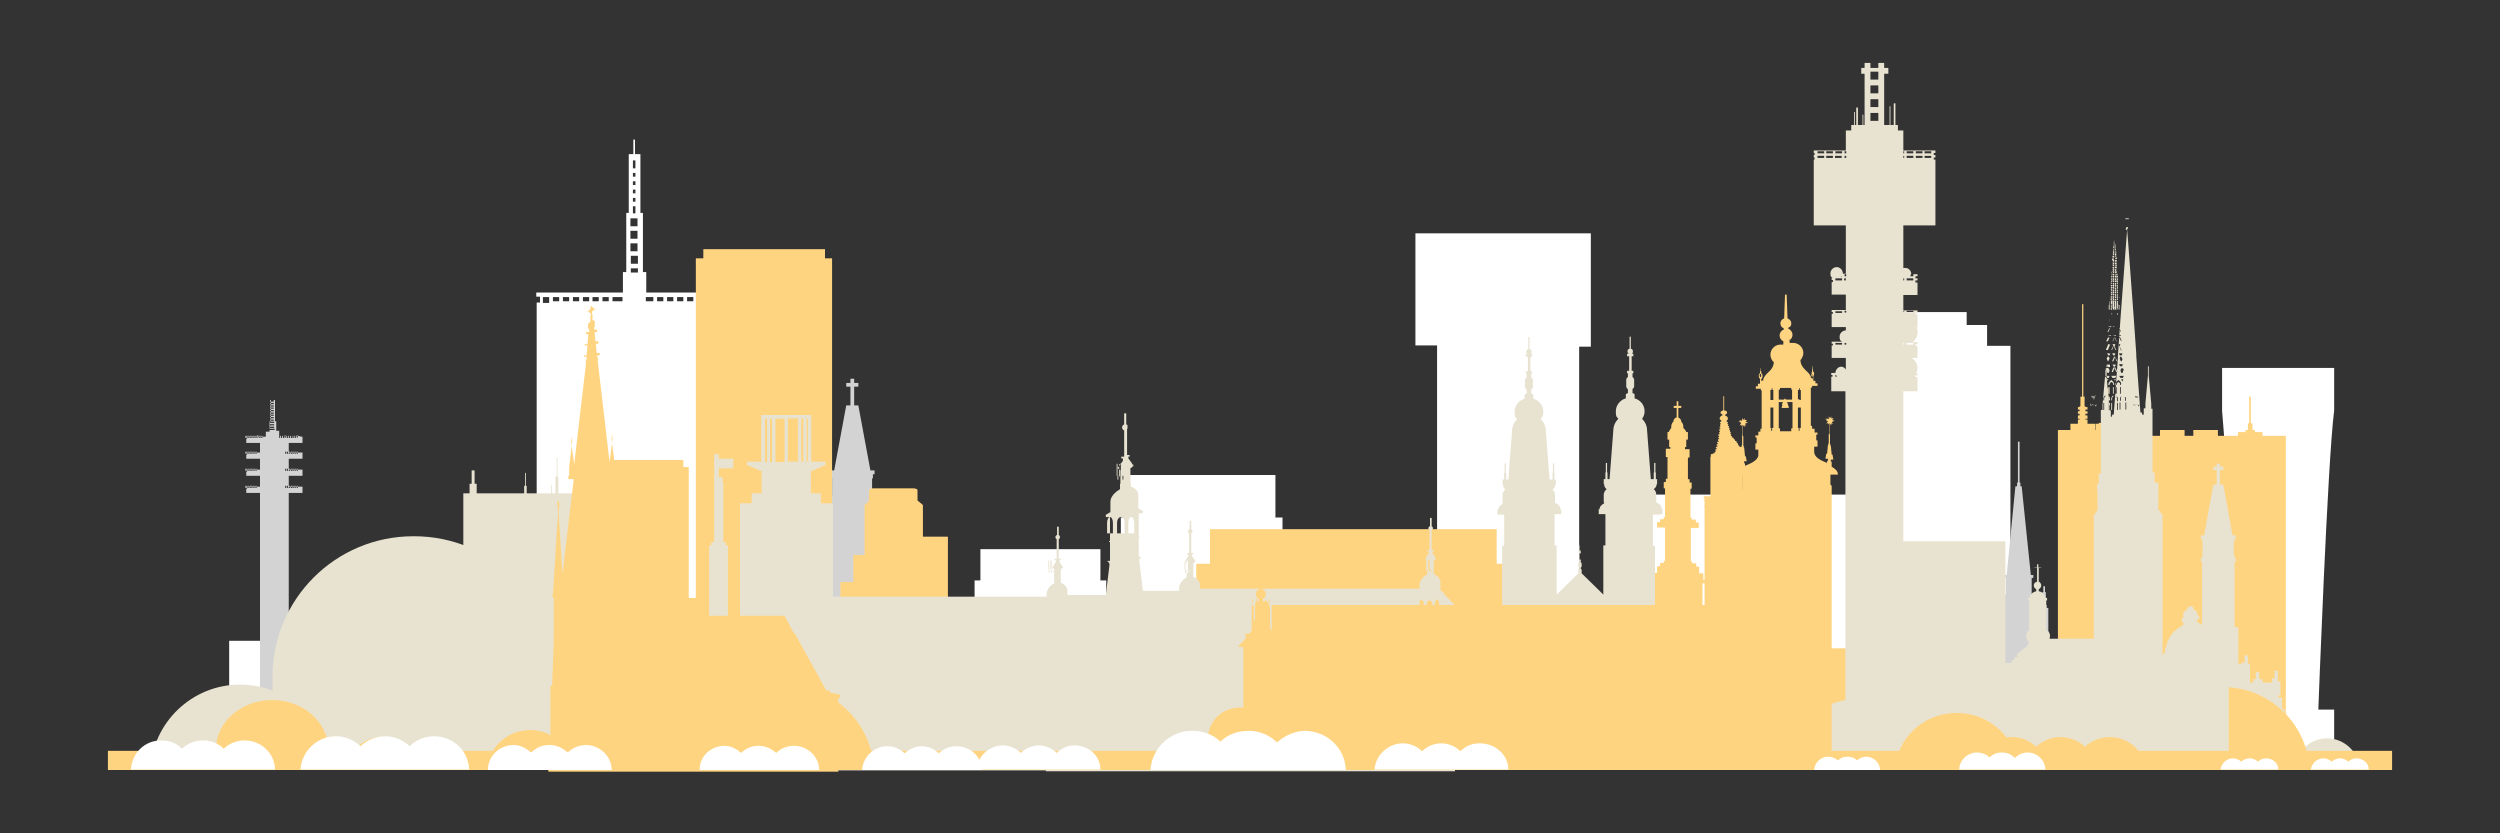 <?xml version="1.0" encoding="UTF-8"?>
<svg id="_x2014_ÎÓÈ_x5F_1" xmlns="http://www.w3.org/2000/svg" version="1.1" viewBox="0 0 600 200">
  <rect x="0" y="0" width="600" height="200" fill="#333333" stroke="none"/>
  <!-- Generator: Adobe Illustrator 29.0.1, SVG Export Plug-In . SVG Version: 2.1.0 Build 192)  -->
  <defs>
    <style>
      .st0 {
        fill: #e8e3d1;
      }

      .st1 {
        fill: #fff;
      }

      .st2 {
        fill-opacity: 0;
      }

      .st3 {
        fill: #d3d3d3;
      }

      .st4 {
        fill: #ffd481;
      }
    </style>
  </defs>
  <polygon class="st3" points="224.1 166.2 224.1 162.6 223 162.6 223 161.9 223.6 161.9 223.6 157.8 222.8 157.8 222.8 154.5 221.8 154.5 221.8 156.7 221.1 156.7 221.1 158 218 158 218 156.9 217.1 156.9 217.1 154.7 216.1 154.7 216.1 156.9 215.3 156.9 215.3 158 214.3 158 214.3 152.2 213.6 152.2 213.6 149.6 212.6 149.6 212.6 151.8 211.9 151.8 211.9 152.2 210.7 152.2 210.7 141 209.6 141 209.6 120.9 209.9 120.9 209.9 119.9 209.5 119.9 209.5 119 209.3 119 209.3 114.8 209.5 114.8 209.5 113.8 209.9 113.8 209.9 112.9 208.9 112.9 206 97.3 205 97.3 205 94.8 205 94.2 205 92.8 206 92.8 206 91.9 205 91.9 205 90.9 204.1 90.9 204.1 91.9 203.1 91.9 203.1 92.8 204.1 92.8 204.1 94.2 204.1 94.8 204.1 97.3 203.1 97.3 200.2 112.9 199.2 112.9 199.2 113.8 199.5 113.8 199.5 114.8 199.7 114.8 199.7 119 199.5 119 199.5 119.9 199.2 119.9 199.2 120.9 199.5 120.9 199.5 141 198.3 141 198.3 152.2 197.4 152.2 197.4 151.8 196.6 151.8 196.6 149.6 195.6 149.6 195.6 151.8 195 151.8 195 158 193.9 158 193.9 156.9 193.1 156.9 193.1 154.7 192.2 154.7 192.2 156.9 191.2 156.9 191.2 158 188.2 158 188.2 156.7 187.4 156.7 187.4 154.5 186.4 154.5 186.4 157.8 185.7 157.8 185.7 161.9 186.2 161.9 186.2 162.6 185 162.6 185 166.2 184.2 166.2 184.2 184.8 224.9 184.8 224.9 166.2 224.1 166.2"/>
  <path class="st4" d="M246.5,181h-.8c-.6-.3-2.6-.6-4.9-.6s-4.3.3-4.9.6h-5.7v-36.7h-2.7v-15.5h-6v-3h0v-4.6l-1.3-1.1v-2.5c0-.2-.5-.4-1-.4h-9.6c-.6,0-1,.2-1,.4s0,1.2-.1,2.7l-1,.9v12h-2.7v6.5h-3.1v13.7h-1.4v10h-2.1v18.6h-11.6v2.7h59.5v-3.3h.6v-.4h-.2Z"/>
  <rect class="st1" x="393.8" y="118.7" width="56.3" height="66.1"/>
  <path class="st4" d="M420.6,157.9v-.5h-.9v-14.2h0v-23.3h.2v-.2h-.2v-.9h0v-.2h.2v-.2h-.2v-.5h.2v-.5h-1.6v-4.7h-.1v-.5h.1v-.2h-.1v-.4h.1v-.2h-.1v-.4h.1v-.2h-.1v-.4h.1v-.2h-.1v-.4h.1v-.2h-.1v-.4h.1v-.2h-.1v-.4h.1v-.2h-.1v-.3s0-.2-.1-.2v-.6h-.4c0,0-.1-.2-.3-.2s0,0-.1,0h0v-.2h0c0,0-.1-.2-.2-.2s0,0,0,0h0v-.3h-.1c0,0-.1-.2-.2-.2s0,0,0,0v-.2h0c0,0-.1-.2-.3-.2s0,0-.1,0h0v-.2h0c0,0-.1-.2-.2-.2h-.1v-.2h0c0,0-.1-.2-.3-.2s0,0-.1,0h0v-.2h0c0,0-.1-.2-.2-.2h-.1v-.2h.1c0-.2-.1-.3-.2-.3s0,0,0,0v-.2h.1c0-.2-.1-.3-.2-.3s0,0,0,0h0v-.2h0c0-.2-.1-.3-.2-.3s0,0,0,0h0v-.2h.2c0,0-.1-.2-.3-.2s0,0,0,0v-.2h.1c0-.2-.1-.3-.3-.3s0,0,0,0v-.2h.1c0-.2-.1-.3-.2-.3s0,0,0,0h0v-.2h.1c0-.2-.1-.3-.3-.3s0,0,0,0v-.3c.2,0,.3-.3.3-.5h0c0-.3-.3-.6-.7-.7v-.2c.3,0,.5-.3.5-.5h0s.1,0,.1,0,0,0-.1,0h0c0-.3-.3-.5-.7-.5v-3.4h-.2v3.4c-.3,0-.6.2-.7.5h0s-.1,0-.1,0,0,0,.1,0h0c0,.2.3.4.5.5v.2c-.4,0-.6.4-.7.7h0s-.1,0-.1,0,0,0,.1,0h0c0,.2.2.4.4.5v.3h0c-.1,0-.3,0-.3.2s0,.2.2.2v.2c-.1,0-.2,0-.2.2s0,0,.1.2v.2h0c-.1,0-.2,0-.2.2s0,.2.2.2v.2h0c-.1,0-.3,0-.3.2s0,.2.2.2v.2h0c-.1,0-.2,0-.2.2s0,.2.1.2v.2h-.1c-.1,0-.2,0-.2.2s0,.2.2.2v.2h0c-.1,0-.2,0-.2.2s0,.2.2.2v.2h-.1c-.1,0-.2,0-.2.2s0,.2.2.2v.2h-.1c-.1,0-.3,0-.3.2s0,.2.2.2v.2h-.1c-.1,0-.2,0-.2.2s0,.2.2.2v.2h-.1c-.1,0-.3,0-.3.2s0,.2.2.2v.2h-.1c-.1,0-.2,0-.2.2s0,.2.1.2v.2h-.1c-.1,0-.2,0-.2.2s0,0,0,0v.2h-.2c-.1,0-.3,0-.3.2s0,0,0,0h-.4v.6s-.1,0-.1.2v.2h0v.3h0v.4h0v.2h0v.4h0v.2h0v.4h0v.2h0v.4h0v.2h0v.4h0v.2h0v.4h0v.2h0v.5h0v4.7h-1.6v.5h.2v.5h-.2v.2h.2v.2h0v.9h-.2v.2h.2v23.3h0v14.2h-.9v.5h.2v.7h-.2v.5l.7.6h.2v12h-.9v.5h.2v.7h-.2v.5l.7.6h.2v8.8h12v-8.8h.1l.7-.6v-.5h-.2v-.7h.2v-.5h-.9v-12h.1l.7-.6v-.5h-.2v-.7h.2l-1.2-2ZM417.7,107.3h0ZM407.2,157.9h.5v.7h-.5v-.7ZM407.2,172.3h.5v.7h-.5v-.7ZM420.1,172.3v.7h-.4v-.7h.4ZM420.1,158.6h-.4v-.7h.4v.7Z"/>
  <polygon class="st1" points="306.1 124.2 306.1 114 270.7 114 270.7 124.2 269 124.2 269 184.8 307.8 184.8 307.8 124.2 306.1 124.2"/>
  <polygon class="st1" points="264.1 139.3 264.1 131.8 235.3 131.8 235.3 139.3 233.9 139.3 233.9 184.8 265.5 184.8 265.5 139.3 264.1 139.3"/>
  <path class="st1" d="M560.2,98.5v-10.2h-26.9v11.1-.8s5,61.5,5.3,69.7c0,1-2.4,2-3.4,2h-1.9v14.5h26.9v-14.5h-3.8s2.2-59.3,3.8-71.8h0Z"/>
  <polygon class="st1" points="476.9 83 476.9 78 472 78 472 74.9 452 74.9 452 83 452 89.3 448.9 89.3 448.9 108.1 452 108.1 452 184.8 482.5 184.8 482.5 83 476.9 83"/>
  <path class="st0" d="M566.4,184.8c-.2-4.2-3.7-7.6-7.9-7.6s-7.7,3.4-7.9,7.6h15.9,0Z"/>
  <polygon class="st1" points="379 171 379 83.2 381.8 83.2 381.8 56 379 56 347.8 56 339.7 56 339.7 82.9 344.9 82.9 344.9 184.8 357.3 184.8 379 184.8 391.4 184.8 391.4 171 379 171"/>
  <polygon class="st4" points="359.2 135.3 359.2 127 290.4 127 290.4 135.3 287.1 135.3 287.1 184.8 362.6 184.8 362.6 135.3 359.2 135.3"/>
  <polygon class="st4" points="543 104.6 543 103.7 541.2 103.7 541.2 103.2 540.6 103.2 540.6 101.6 540.2 101.6 540.2 95.2 539.8 95.2 539.8 101.6 539.5 101.6 539.5 103.2 538.9 103.2 538.9 103.7 537.1 103.7 537.1 104.6 532.3 104.6 532.3 103.2 526.4 103.2 526.4 104.6 524.3 104.6 524.3 103.2 518.4 103.2 518.4 104.6 512.3 104.6 512.3 103.2 508.8 103.2 508.8 101.7 508 101.7 508 101.5 507 101.5 507 101.2 506.4 101.2 506.4 99.6 506 99.6 506 93.2 505.6 93.2 505.6 99.6 505.3 99.6 505.3 101.2 504.7 101.2 504.7 101.5 503.7 101.5 503.7 101.7 502.9 101.7 502.9 103.2 502.8 103.2 502.8 101.7 501 101.7 501 101.5 501 101.2 501 100.7 500.5 100.7 500.5 100.5 501 100.5 501 99.7 500.5 99.7 500.5 99.3 501 99.3 501 98.7 500.5 98.7 500.5 98.3 501 98.3 501 97.7 500.5 97.7 500.5 97.5 500.3 97.5 500.3 95.2 500 95.2 500 73 499.7 73 499.7 95.2 499.3 95.2 499.3 97.5 499.1 97.5 499.1 97.7 498.7 97.7 498.7 98.3 499.1 98.3 499.1 98.7 498.7 98.7 498.7 99.3 499.1 99.3 499.1 99.7 498.7 99.7 498.7 100.5 499.1 100.5 499.1 100.7 498.7 100.7 498.7 101.2 498.7 101.5 498.7 101.7 496.9 101.7 496.9 103.2 493.9 103.2 493.9 184.8 510.8 184.8 512.3 184.8 548.6 184.8 548.6 104.6 543 104.6"/>
  <polygon class="st0" points="547.7 170.2 547.7 167.4 546.8 167.4 546.8 166.9 547.3 166.9 547.3 163.6 546.7 163.6 546.7 161 545.9 161 545.9 162.8 545.3 162.8 545.3 163.8 543 163.8 543 163 542.2 163 542.2 161.3 541.4 161.3 541.4 163 540.8 163 540.8 163.8 540 163.8 540 159.3 539.5 159.3 539.5 157.3 538.7 157.3 538.7 159 538.1 159 538.1 159.3 537.2 159.3 537.2 150.5 536.3 150.5 536.3 134.8 536.6 134.8 536.6 134 536.3 134 536.3 133.3 536.1 133.3 536.1 130 536.3 130 536.3 129.3 536.6 129.3 536.6 128.5 535.8 128.5 533.6 116.3 532.8 116.3 532.8 114.4 532.8 113.9 532.8 112.8 533.6 112.8 533.6 112 532.8 112 532.8 111.3 532 111.3 532 112 531.2 112 531.2 112.8 532 112.8 532 113.9 532 114.4 532 116.3 531.2 116.3 529 128.5 528.2 128.5 528.2 129.3 528.5 129.3 528.5 130 528.6 130 528.6 133.3 528.5 133.3 528.5 134 528.2 134 528.2 134.8 528.5 134.8 528.5 150.5 527.5 150.5 527.5 159.3 526.8 159.3 526.8 159 526.2 159 526.2 157.3 525.4 157.3 525.4 159 524.9 159 524.9 163.8 524.1 163.8 524.1 163 523.4 163 523.4 161.3 522.7 161.3 522.7 163 521.9 163 521.9 163.8 519.6 163.8 519.6 162.8 519 162.8 519 161 518.2 161 518.2 163.6 517.6 163.6 517.6 166.9 518 166.9 518 167.4 517.1 167.4 517.1 170.2 516.5 170.2 516.5 184.8 548.3 184.8 548.3 170.2 547.7 170.2"/>
  <path class="st4" d="M447.6,171.2h0v-7.1h.1v-.7h-.1.5l-.5-1.2v-.8h-.3l-2.3-5.8h-6.5v-.6h.1v-.6l-1.2-.6-1.2.6v.6h.1v.6h-18.6v-.6h.1v-.6l-1.2-.6-1.2.6v.6h.1v.6h-6.9v-15.6h.6v-.8h-.4v-1.6h-1v-1.6h-.7v-.8h-1v-.5h-.3v-6.8h0v-1.2h1.9v-1.3h-.7v-.7h-1v-.5h-.3v-6.9h.3v-1.5h-.5v-.8h-.4v-5.2h.4v-2h-1.1v-.5h.3v-1.8h.4v-1.8h-.4c-.1-.4-.4-.7-.7-1h0v-.3c0-.5-.2-.9-.5-1.2,0-.5-.3-.8-.7-1v-2.3h.7v-.5h-.7v-1.1h-.4v1.1h-.7v.5h.7v2.3c-.4,0-.8.5-.8,1-.3.3-.5.7-.5,1.2s0,.2,0,.3h0c-.3.4-.5.7-.6,1h-.3v1.8h.4v1.8h.3v.4h0c0,0-1.1,0-1.1,0v2h.4v5.2h-.4v.8h-.5v1.5h.3v6.9h-.3v.5h-.9v.7h-.7v1.3h1.9v8h-.3v.5h-.9v.8h-.7v1.6h-.9v1.6h-.4v.8h.7v35.5l-1.2,1h0v.8h1v.5h0v6.1h-.8v.9h51.4v-2.4h0v-10.8h.2v-.4h-.2.1Z"/>
  <polygon class="st3" points="492.6 154.2 492.6 153.4 491.6 153.4 491.6 145.9 491.2 145.9 491.2 145.2 491 145.2 491 142.1 490.8 142.1 490.8 140.7 490.4 140.7 490.4 142.1 490.2 142.1 490.2 145.2 490 145.2 490 145.9 489.6 145.9 489.6 143.5 488.7 143.5 488.7 142.7 487.6 142.7 487.6 138.7 488 138.7 488 138 487.4 138 485.2 116.7 484.9 116.7 484.9 115.8 484.7 115.8 484.7 106 484.3 106 484.3 115.8 484.1 115.8 484.1 116.7 483.7 116.7 481.6 138 480.9 138 480.9 138.7 481.4 138.7 481.4 142.7 480.3 142.7 480.3 143.5 479.4 143.5 479.4 145.9 478.9 145.9 478.9 145.2 478.7 145.2 478.7 142.2 478.5 142.2 478.5 140.7 478.1 140.7 478.1 142.2 477.9 142.2 477.9 145.2 477.6 145.2 477.6 145.9 477.4 145.9 477.4 153.4 476.4 153.4 476.4 154.2 477.4 154.2 477.4 160.8 476.4 160.8 476.4 161.7 477.4 161.7 477.4 169.9 476.4 169.9 476.4 184.8 492.6 184.8 492.6 169.9 491.6 169.9 491.6 161.7 492.6 161.7 492.6 160.8 491.6 160.8 491.6 154.2 492.6 154.2"/>
  <polygon class="st0" points="481.2 129.9 480.2 129.9 478.7 129.9 477.6 129.9 476.7 129.9 475.6 129.9 474.7 129.9 473.6 129.9 472.7 129.9 471.6 129.9 470.7 129.9 469.6 129.9 468.7 129.9 467.5 129.9 466.6 129.9 465.5 129.9 464.6 129.9 463.5 129.9 462.6 129.9 461.5 129.9 460.6 129.9 459.5 129.9 458.6 129.9 457.5 129.9 456.6 129.9 455.5 129.9 454.6 129.9 453.5 129.9 452.6 129.9 451.5 129.9 450.6 129.9 449.4 129.9 448.5 129.9 447.4 129.9 446.9 129.9 446.9 130.8 446.9 131.9 446.9 133.4 446.9 133.9 446.9 134.8 446.9 135.9 446.9 137.4 446.9 138 446.9 138.8 446.9 139.9 446.9 141.8 446.9 142.9 446.9 144.4 446.9 145 446.9 145.9 446.9 147 446.9 148.5 446.9 149 446.9 149.9 446.9 151 446.9 152.9 446.9 154 446.9 155.5 446.9 156.1 446.9 156.9 446.9 158 446.9 159.5 446.9 160.1 446.9 160.9 446.9 162.1 446.9 164 446.9 165.1 446.9 166.6 446.9 167.1 446.9 168 446.9 169.1 446.9 171.6 446.9 172.2 446.9 173.3 446.9 174.4 446.9 175.6 446.9 176.2 446.9 177 446.9 178.1 446.9 179.6 446.9 180.2 446.9 181.1 446.9 182.2 446.9 183.7 446.9 184.2 446.9 184.8 447.4 184.8 448.5 184.8 449.4 184.8 450.6 184.8 451.5 184.8 452.6 184.8 453.5 184.8 454.6 184.8 455.5 184.8 456.6 184.8 457.5 184.8 458.6 184.8 459.5 184.8 460.6 184.8 461.5 184.8 462.6 184.8 463.5 184.8 464.6 184.8 465.5 184.8 466.6 184.8 467.5 184.8 468.7 184.8 469.6 184.8 470.7 184.8 471.6 184.8 472.7 184.8 473.6 184.8 474.7 184.8 475.6 184.8 476.7 184.8 477.6 184.8 478.7 184.8 480.2 184.8 481.2 184.8 481.3 184.8 481.3 129.9 481.2 129.9"/>
  <path class="st0" d="M399,123.3v-1.2h-.2c0-.7-.6-1.3-1.3-1.5v-1.9c0-.5-.2-1-.6-1.3.4-.3.7-.7.7-1.2h.1v-1.2h-.3v-1.6h-.1v-2.3h-.3v2.3h-.1v1.6h-.7l-.9-11.7c0-1.1-.5-2.1-1.2-2.8.4-.5.6-1.1.6-1.8,0-1.5-1-2.7-2.4-3.1v-.9c0-.2-.2-.3-.4-.3h-.1v-1c.2-.2.4-.4.4-.7v-1.5c0-.3-.2-.6-.4-.7v-.9h.2v-.6h-.4v-3.5h.4v-.6h-.4c.2,0,.3-.3.3-.6s-.2-.6-.5-.6v-2.9h-.3v2.9c-.3,0-.5.3-.5.6s.1.4.3.6h-.4v.6h.5v3.5h-.5v.6h.2v.9c-.3.2-.4.4-.4.7v1.5c0,.3.2.6.4.7v1h-.1c-.2,0-.4.2-.4.3v.9c-1.4.4-2.4,1.7-2.4,3.1s.2,1.3.6,1.8c-.7.7-1.2,1.7-1.2,2.8l-.9,11.7h-.5v-1.6h-.1v-2.3h-.3v2.3h-.1v1.6h-.4v1.2h.1c0,.5.2.9.6,1.2-.4.3-.7.8-.7,1.4v1.4c0,.2,0,.4.1.6-.6.3-1.1.8-1.1,1.4h-.2v1.2h1.6v7.5h-.5v11.8l-5.2-5.1h0v-.9s0-.1-.2-.1h0v-.4c.1,0,.2-.2.2-.3v-.6c0-.1,0-.2-.2-.3v-.4h0v-.3h-.2v-1.5h.2v-.3h-.2c.1,0,.2-.1.2-.2s0-.2-.2-.2v-1.2h-.1v1.2c-.1,0-.2.1-.2.2s0,.2.2.2h-.2v.3h.2v1.5h-.2v.3h.1v.4c-.1,0-.2.2-.2.3v.6c0,.1,0,.2.2.3v.4h0s-.2,0-.2.1v.9h0l-5.2,5.1v-11.8h-.5v-7.5h1.6v-1.2h-.2c0-.7-.6-1.3-1.3-1.5v-1.9c0-.5-.2-1-.6-1.3.4-.3.7-.7.7-1.2h.1v-1.2h-.3v-1.6h-.1v-2.3h-.3v2.3h-.1v1.6h-.7l-.9-11.7c0-1.1-.5-2.1-1.2-2.8.4-.5.6-1.1.6-1.8,0-1.5-1-2.7-2.4-3.1v-.9c0-.2-.2-.3-.4-.3h-.1v-1c.2-.2.4-.4.4-.7v-1.5c0-.3-.2-.6-.4-.7v-.9h.2v-.6h-.4v-3.5h.4v-.6h-.4c.2,0,.3-.3.3-.6s-.2-.6-.5-.6v-2.9h-.3v2.9c-.3,0-.5.3-.5.6s.1.4.3.6h-.4v.6h.5v3.5h-.5v.6h.2v.9c-.3.2-.4.4-.4.7v1.5c0,.3.2.6.4.7v1h-.1c-.2,0-.4.2-.4.3v.9c-1.4.4-2.4,1.7-2.4,3.1s.2,1.3.6,1.8c-.7.7-1.2,1.7-1.2,2.8l-.9,11.7h-.5v-1.6h-.1v-2.3h-.3v2.3h-.1v1.6h-.4v1.2h.1c0,.5.2.9.6,1.2-.4.3-.7.8-.7,1.4v1.4c0,.2,0,.4.1.6-.6.3-1.1.8-1.1,1.4h-.2v1.2h1.6v7.5h-.5v53.8h36.7v-53.8h-.5v-7.5h1.6l.7-.2Z"/>
  <path class="st1" d="M55,180.3h1.8v4.5h130.9v-4.9h1v-30h-5v-3.9h-7.9v-73.4h-1.3v-1.4h1.3v-1h-20.7v-4.9h-.8v-14.2h-.6v-14.1h-1.1c0,0-.2,0-.2,0v-3.5h-.4v3.5h0c0,0-1.1,0-1.1,0v14.1h-.6v14.2h-.8v4.9h-20.8v1h.9v1.4h-.8v68.9h-17.3v-1.5h-4.4v1.5h-3.3v4.5h-16.3v4.2h-10.4v-1.6h-4.4v1.6h-1.4v3.6h-16.3v26.4h0ZM151.3,58.4h1.7v1.9h-1.7v-1.9ZM151.3,55.4h1.7v1.9h-1.7v-1.9ZM151.3,52.4h1.7v1.9h-1.7v-1.9ZM151.9,41.5h.6v.9h-.6v-.9ZM152.5,43.5v.9h-.6v-.9h.6ZM152.5,45.5v.9h-.6v-.9h.6ZM152.5,47.5v.9h-.6v-.9h.6ZM152.5,49.5v1.7h-.6v-1.7h.6ZM153.1,63.3h-1.7v-1.9h1.7v1.9ZM152.5,38.5v1.9h-.6v-1.9h.6ZM153.1,65.4h-1.7v-1h1.7v1ZM132.7,71.3h1.5v1h-1.5v-1ZM135.1,71.3h1.5v1h-1.5v-1ZM137.5,71.3h1.5v1h-1.5v-1ZM139.9,71.3h1.5v1h-1.5v-1ZM142.2,71.3h1.5v1h-1.5v-1ZM144.6,71.3h1.5v1h-1.5v-1ZM157.7,72.3v-1h1.5v1h-1.5ZM160.1,71.3h1.5v1h-1.5v-1ZM162.5,71.3h1.5v1h-1.5v-1ZM164.9,71.3h1.5v1h-1.5v-1ZM167.2,71.3h1.5v1h-1.5v-1ZM169.6,71.3h1.5v1h-1.5v-1ZM130.3,71.3h1.5v1.4h-1.5v-1.4ZM149.4,71.3v1h-2.4v-1h2.4ZM155,71.3h1.8v1h-1.8v-1ZM173.5,72.6h-1.4v-.4h-.1v-1h1.5v1.4Z"/>
  <path class="st4" d="M554.3,184.8c-.5-11.1-9.6-19.9-20.8-19.9s-20.3,8.8-20.8,19.9h41.7-.1Z"/>
  <path class="st3" d="M71.7,104.6h0c0,0-4.7,0-4.7,0v-1.2h-.7v-2.3h-.3v-2h0v-1.4h0v-1.7h0c0,0-1,0-1,0v-.2h0v-1.3h0v1.3h0v.2h0c0,0,0-.7,0-.7h0v1.4h0v1.2h0v3.4h-.3v2.3h-.9v1.2h-4.7c0,0,.2,0,.2,0v.5h-.2v1h3.3v2.3h-3.3c0,0,.2,0,.2,0v.5h-.2v1h3.3v2.6h-3.3c0,0,.2,0,.2,0v.5h-.2v1h3.3v2.6h-3.3c0,0,.2,0,.2,0v.5h-.2v1h3.3v6.9h0v59.4h6.9v-59.4h0v-6.9h3.3v-1h0v-.5h0c0,0-3.3,0-3.3,0v-2.6h3.3v-1h0v-.5h0c0,0-3.3,0-3.3,0v-2.6h3.3v-1h0v-.5h0c0,0-3.3,0-3.3,0v-2.3h3.3v-1h0v-.5h0-.4ZM71,104.6v.5h-.3v-.5h.3ZM70.5,104.6v.5h-.3v-.5h.3ZM70.1,104.6v.5h-.3v-.5h.3ZM69.6,104.6v.5h-.3v-.5h.3ZM69.1,104.6v.5h-.3v-.5h.3ZM68.2,104.6v.5h-.3v-.5h.3ZM67.7,104.6v.5h-.3v-.5h.3ZM67.2,104.6v.5h-.2v-.5h.2ZM65.8,101.2v.3h-1.2v-.3h1.2ZM65.7,96.4h-.9v-.4h.9v.4ZM65.7,96.7v.3h-.9v-.3h.9ZM65.7,97.3v.3h-.9v-.3h.9ZM65.7,97.8v.3h-.9v-.3h.9ZM65.7,98.4v.3h-.9v-.3h.9ZM65.7,99v.3h-.9v-.3h.9ZM65.7,99.5v.3h-.9v-.3h.9ZM65.7,100.1v.3h-.9v-.3h.9ZM65.8,101.8v.3h-1.2v-.3h1.2ZM65.8,102.4v.3h-1.2v-.3h1.2ZM64.8,100.7h.9v.3h-.9v-.3ZM64.7,102.9h1.2v.3h-1.2v-.3ZM63.3,104.6v.5h0v-.5h0ZM63,104.6v.5h-.3v-.5h.3ZM62.5,104.6v.5h-.3v-.5h.3ZM61.6,104.6v.5h-.3v-.5h.3ZM61.1,104.6v.5h-.3v-.5h.3ZM60.6,104.6v.5h-.3v-.5h.3ZM60.2,104.6v.5h-.3v-.5h.3ZM59.7,104.6v.5h-.3v-.5h.3ZM58.9,104.6h.3v.5h-.3v-.5ZM61.7,105v-.5h.3v.5h-.3ZM61.6,108.4v.5h-.3v-.5h.3ZM61.1,108.4v.5h-.3v-.5h.3ZM60.6,108.4v.5h-.3v-.5h.3ZM60.2,108.4v.5h-.3v-.5h.3ZM59.7,108.4v.5h-.3v-.5h.3ZM58.9,108.4h.3v.5h-.3v-.5ZM61.7,108.9v-.5h0v.5h0ZM61.6,112.5v.5h-.3v-.5h.3ZM61.1,112.5v.5h-.3v-.5h.3ZM60.6,112.5v.5h-.3v-.5h.3ZM60.2,112.5v.5h-.3v-.5h.3ZM59.7,112.5v.5h-.3v-.5h.3ZM58.9,112.5h.3v.5h-.3v-.5ZM61.7,113v-.5h0v.5h0ZM61.6,116.6v.5h-.3v-.5h.3ZM61.1,116.6v.5h-.3v-.5h.3ZM60.6,116.6v.5h-.3v-.5h.3ZM60.2,116.6v.5h-.3v-.5h.3ZM59.7,116.6v.5h-.3v-.5h.3ZM58.9,116.6h.3v.5h-.3v-.5ZM61.7,117v-.5h0v.5h0ZM71.5,116.6v.5h-.3v-.5h.3ZM71,116.6v.5h-.3v-.5h.3ZM70.5,116.6v.5h-.3v-.5h.3ZM70.1,116.6v.5h-.3v-.5h.3ZM69.6,116.6v.5h-.3v-.5h.3ZM69.1,116.6v.5h-.3v-.5h.3ZM68.6,116.6v.5h-.2v-.5h.2ZM71.5,112.5v.5h-.3v-.5h.3ZM71,112.5v.5h-.3v-.5h.3ZM70.5,112.5v.5h-.3v-.5h.3ZM70.1,112.5v.5h-.3v-.5h.3ZM69.6,112.5v.5h-.3v-.5h.3ZM69.1,112.5v.5h-.3v-.5h.3ZM68.6,112.5v.5h-.2v-.5h.2ZM71.5,108.4v.5h-.3v-.5h.3ZM71,108.4v.5h-.3v-.5h.3ZM70.5,108.4v.5h-.3v-.5h.3ZM70.1,108.4v.5h-.3v-.5h.3ZM69.6,108.4v.5h-.3v-.5h.3ZM69.1,108.4v.5h-.3v-.5h.3ZM68.6,108.4v.5h-.2v-.5h.2ZM68.3,105v-.5h.3v.5h-.3ZM71.5,105h-.3v-.5h.3v.5Z"/>
  <polygon class="st4" points="199.7 62 198 62 198 59.8 168.8 59.8 168.8 62 167 62 167 143.5 165.3 143.5 165.3 112.1 164 112.1 164 110.4 146.5 110.4 146.5 112.1 145.1 112.1 145.1 174.1 144.5 174.1 144.5 184.8 146.5 184.8 164 184.8 187 184.8 187 184.3 199.7 184.3 199.7 62"/>
  <path class="st0" d="M473.9,178v-6.6h-1v-.5h1v-.5h-1v-.5h1v-.5h-17.1v-75.5h3.4v-3.4h-.5v-.4h.5v-.5h-.3c.2-.4.3-.8.3-1.2,0-1.1-.6-2-1.4-2.5h1.4v-2.9h-.5v-.4h.5v-.5h-1.2c.7-.5,1.2-1.4,1.2-2.3s0-.8-.3-1.2h.3v-3.2h-.5v-.4h.5v-.5h-3.4v-3.7h3.4v-3h-.5v-.5h.5v-.5h-.5v-.5h.5v-.5h-1.5c0-.8-.6-1.5-1.4-1.5s-.4,0-.5,0v-10.2h7.7v-15.8h-.4v-.5h.4v-.6h-.4v-.5h.4v-.6h-7.7v-4.8h-1.3v-1.3h-.6v-5.2h-.4v5.2h-.8v-4.5h-.2v4.5h-1.3v-12.3h1v-1.4h-1v-1.2h-1.4v1.2h-1.9v-1.2h-1.4v1.2h-.8v1.4h.8v12.3h-.3v-2.5h-.2v2.5h-1.1v-4.2h-.4v4.2h-.3v-3.1h-.2v3.1h-.7v1.3h-1.3v4.8h-7.7v.6h.2v.5h-.2v.6h.2v.5h-.2v15.8h7.7v11.6h-.7c0-.9-.7-1.6-1.5-1.6s-1.5.7-1.5,1.5.2.9.5,1.1h-.2v.5h.3v.5h-.3v3h3.4v3.7h-3.4v.5h.3v.4h-.3v3.2h3.4v.8h0c-.8,0-1.5.7-1.5,1.5s.2,1,.6,1.2h-2.5v.5h.3v.4h-.3v3h3.4v2.8c-.2-.4-.7-.7-1.1-.7-.7,0-1.4.7-1.4,1.5h-1v.5h.3v.4h-.3v3.5h3.4v75.5h-17.1v.5h.8v.5h-.8v.5h.8v.5h-.8v6.6h-2.3v6.6h52.7v-6.6h-2.3ZM429.5,171h1.6v.5h-1.6v-.5ZM459.8,171h1.6v.5h-1.6v-.5ZM461.9,171h1.6v.5h-1.6v-.5ZM464.1,171h1.6v.5h-1.6v-.5ZM466.3,171h1.6v.5h-1.6v-.5ZM468.5,171h1.6v.5h-1.6v-.5ZM468.5,170.5v-.5h1.6v.5h-1.6ZM467.9,170.5h-1.6v-.5h1.6v.5ZM465.8,170.5h-1.6v-.5h1.6v.5ZM463.6,170.5h-1.6v-.5h1.6v.5ZM461.4,170.5h-1.6v-.5h1.6v.5ZM459.2,170.5h-1.6v-.5h1.6v.5ZM459.2,171v.5h-1.6v-.5h1.6ZM457,171.5h-.2v-.5h.2v.5ZM443.1,171.5h-.4v-.5h.4v.5ZM442,171.5h-1.6v-.5h1.6v.5ZM431.7,171h1.6v.5h-1.6v-.5ZM433.9,171h1.6v.5h-1.6v-.5ZM436.1,171h1.6v.5h-1.6v-.5ZM438.3,171h1.6v.5h-1.6v-.5ZM440.5,170.5v-.5h1.6v.5h-1.6ZM439.9,170.5h-1.6v-.5h1.6v.5ZM437.7,170.5h-1.6v-.5h1.6v.5ZM435.5,170.5h-1.6v-.5h1.6v.5ZM433.3,170.5h-1.6v-.5h1.6v.5ZM431.1,170.5h-1.6v-.5h1.6v.5ZM472.3,171.5h-1.6v-.5h1.6v.5ZM472.3,170.5h-1.6v-.5h1.6v.5ZM457,170v.5h-.2v-.5h.2ZM443.1,82.3v.4h-.4v-.4h.4ZM457,82.3v.4h-.2v-.4h.2ZM443.1,90.4h0ZM459.2,82.7h-1.6v-.4h1.6v.4ZM459.2,75h-1.6v-.4h1.6v.4ZM457,74.7v.4h-.2v-.4h.2ZM456.8,67.3v-.5h.2v.5h-.2ZM459.2,67.3h-1.6v-.5h1.6v.5ZM459.2,65.8v.5h-.8c.1,0,.2-.3.2-.5h.6,0ZM438.3,37.4h1.6v.5h-1.6v-.5ZM459.8,37.9v-.5h1.6v.5h-1.6ZM459.8,36.8v-.5h1.6v.5h-1.6ZM459.2,36.8h-1.6v-.5h1.6v.5ZM459.2,37.4v.5h-1.6v-.5h1.6ZM457,37.9h-.2v-.5h.2v.5ZM443.1,37.9h-.4v-.5h.4v.5ZM442,37.9h-1.6v-.5h1.6v.5ZM440.5,36.8v-.5h1.6v.5h-1.6ZM439.9,36.8h-1.6v-.5h1.6v.5ZM463.5,37.9h-1.6v-.5h1.6v.5ZM463.5,36.8h-1.6v-.5h1.6v.5ZM457,36.3v.5h-.2v-.5h.2ZM448.9,20.5h1.9v1.9h-1.9v-1.9ZM448.9,23.8h1.9v1.9h-1.9v-1.9ZM448.9,27.1h1.9v1.9h-1.9v-1.9ZM450.8,17.2v1.9h-1.9v-1.9h1.9ZM443.1,36.8h-.4v-.5h.4v.5ZM436.2,36.3h1.6v.5h-1.6v-.5ZM436.2,37.4h1.6v.5h-1.6v-.5ZM443.1,66.3h-.4v-.5h.4v.5ZM442,66.2v.2h-.2l.2-.2ZM440.5,67.3v-.5h1.6v.5h-1.6ZM442.6,67.3v-.5h.4v.5h-.4ZM443.1,75h-.4v-.4h.4v.4ZM440.5,74.7h1.6v.4h-1.6v-.4ZM440.5,82.3h1.6v.4h-1.6v-.4ZM440.5,90h.2c0,.2.1.3.2.4h-.4v-.4h0ZM443.1,170.5h-.4v-.5h.4v.5ZM427.3,170h1.6v.5h-1.6v-.5ZM427.3,171h1.6v.5h-1.6v-.5Z"/>
  <path class="st0" d="M197,120.8v-2.4h-2.4v-5.4h.3l3.2-1.4v-.8h-3.4v-10.4h0v-.8h-12v.8h0v10.4h-3.4v.8l3.2,1.4h.3v5.4h-2.4v2.4h-2.8v63.9h22.3v-63.9h-3,0ZM184.8,100.5h.5v10.4h-.5v-10.4ZM186.1,100.5h2.2v10.4h-2.2v-10.4ZM193.9,110.8h-.3v-10.4h.3v10.4ZM192.8,110.8h-.5v-10.4h.5v10.4ZM191.5,110.8h-2.4v-10.4h2.4v10.4ZM183.6,100.5h.5v10.4h-.5v-10.4Z"/>
  <path class="st0" d="M464.1,184.8c-.5-9.5-8.3-17.1-17.9-17.1s-17.5,7.6-17.9,17.1h35.8Z"/>
  <path class="st0" d="M346.5,142.2l-.8-.5h0v-1.9h0c0-.2,0-.4-.1-.5h0c0-.2-.1-.3-.2-.5h0c0-.1-.2-.3-.3-.4h0c-.1-.1-.2-.2-.4-.3h0c-.1,0-.2-.2-.4-.3h-.2v-.9h0v-2.2h0v-.2h0l.4-.3h.1v-.3h-.1c0-.2-.7-1.1-.7-1.1h0v-.3h0s0-.1.1-.2h.2v-.3h-.5v-4.7c.1,0,.3-.3.3-.5s-.1-.4-.3-.5v-2h-.4v2c-.2,0-.4.3-.4.5s.1.4.3.5v4.7h-.5v.3h.2s0,.1.1.2h0v.3h0s-.7,1-.7,1.1h-.1v.3h.1l.3.3h0v.2h0v2.1h0v.8h0v.3c-.8.4-1.7,1.3-1.8,2.3h0v1.1h-52.7v-.9h0c0-.2,0-.4-.1-.5h0c0-.2-.1-.3-.2-.4h0c0-.1-.2-.3-.3-.4h0c-.1-.1-.2-.2-.4-.3h0c-.1,0-.2-.2-.4-.3h-.2v-.9h0v-2.2h0v-.2h0l.4-.3h.1v-.3h-.1c0-.2-.7-1.1-.7-1.1h0v-.3h0s0-.1.1-.2h.2v-.3h-.5v-4.7c.1,0,.3-.3.3-.5s-.1-.4-.3-.5v-2h-.4v2c-.2,0-.4.3-.4.5s.1.4.3.5v4.7h-.5v.3h.2s0,.1.1.2h0v.3h0s-.7,1-.7,1.1h-.1v.3h.1l.3.3h0v.2h0v2.1h0v.8h0v.3c-.8.4-1.7,1.3-1.8,2.3h0v.9h-8.7l-.9-7.4.3-.6h.2v-.2h-.6v-4.5h.2v-.3h-.2v-5.6h1v-.6h-.1l-1-.6h0v-2.5h0v-.4h0v-.4h0c0,0,0-.3-.1-.4h0c0-.2-.2-.3-.2-.5h0c0,0-.2-.2-.3-.3h0l-.2-.2h0s-.2-.2-.3-.2h0c-.1,0-.2-.2-.4-.2h0s-.2,0-.3-.2h0v-.2h0v-1h0c0,0-.1,0-.1,0v-2.8h0v-.4h.2c0,0,.4-.4.4-.4h.1v-.4h-.2c0-.2-1-1.5-1-1.5h0v-.4h0c0,0,.3,0,.3,0v-.4h-.6v-6.3h.1v-.2h0v-.6h0s0,0-.1-.2h0s-.1,0-.2,0h0v-2.7h-.5v2.7c-.3,0-.5.4-.5.7s.2.6.5.7v6.3h-.7v.4h.3s0,0,.1.2h0v.4h0s-1,1.3-1,1.5h-.2v.4h.2l.4.4h0v.3h0v2.9h-.1v1h0v.3c-1,.6-2.3,1.7-2.3,3h0v2.5h0l-1,.6h-.1v.6h1v1h0v2.4h0v.4h0v1.9h-.2v.3h.2v.8h0v2.5h0v.4h0v.2h0v.4h0v.2h-.6v.2h.2l.3.6-.9,7.4h-9.2v-.9h0c0-.2,0-.4-.1-.5h0c0-.2-.1-.3-.2-.5h0c0-.1-.2-.3-.3-.4h0c-.1-.1-.2-.2-.4-.3h0c-.1,0-.2-.2-.4-.3h-.2v-.9h0v-2.2h0v-.2h0l.4-.3h.1v-.3h-.1c0-.2-.7-1.1-.7-1.1h0v-.3h0s0-.1.1-.2h.2v-.3h-.5v-4.7c.1,0,.3-.3.3-.5s-.1-.4-.3-.5v-2h-.4v2c-.2,0-.4.3-.4.5s.1.4.3.5v4.7h-.5v.3h.2s0,.1.1.2h0v.3h0s-.7,1-.7,1.1h-.1v.3h.1l.3.3h0v.2h0v2.1h0v.8h0v.3c-.8.4-1.7,1.3-1.8,2.3h0v.9h-52.8v-1.1h0c0-.2,0-.4-.1-.5h0c0-.2-.1-.3-.2-.4h0c0-.1-.2-.3-.3-.4h0c-.1-.1-.2-.2-.4-.3h0c-.1,0-.2-.2-.4-.3h-.2v-.9h0v-2.2h0v-.2h0l.4-.3h.1v-.3h-.1c0-.2-.7-1.1-.7-1.1h0v-.3h0s0-.1.1-.2h.2v-.3h-.5v-4.7c.1,0,.3-.3.3-.5s-.1-.4-.3-.5v-2h-.4v2c-.2,0-.4.3-.4.5s.1.4.3.5v4.7h-.5v.3h.2s0,.1.1.2h0v.3h0s-.7,1-.7,1.1h-.1v.3h.1l.3.3h0v.2h0v2.1h0v.8h0v.3c-.8.4-1.7,1.3-1.8,2.3h0v1.9h0l-.8.5h-.1v.5h.7v.7h0v3.5h-.1v.2h.1v2.5h0v.8h-.3v.5h.1v4.9h0v.2h0v.7h0v.2h0v.3h-.4v.5h.2v20.9h-.4v3.5h58.6v.2h98.2v-3.5h-.4v-21h0v-.4h-.2v-.3h.2v-.2h-.2v-.7h.2v-.2h-.2v-4.9h.1v-.5h-.1v-.5h0v-2.7h.1v-.2h-.1v-4h0v-.2h.7v-.2h0v-.3h-.1l-2.7-2.8ZM345.5,146.8h-1.1v-1.9c0-.6.2-1,.5-1s.5.5.5,1v1.9h.1ZM194.1,134.4h.2v2.2h-.3v-2.2h.1ZM194.3,136.6v.6h-.2v-.6h.3-.1ZM194.7,137.3h-.1v-.7h.1v.7ZM193.8,137.3h-.2v-.7h.2v.7ZM252.2,134.5h.2v2.2h-.3v-2.2h.1ZM252.5,136.8v.6h-.2v-.6h.3-.1ZM252.8,137.5h-.1v-.7h.1v.7ZM251.9,137.5h-.2v-.7h.2v.7ZM265.7,125.7v-.2c0-.8.3-1.4.7-1.4s.7.6.7,1.4v2.5h-1.4v-2.2h0ZM269.6,115.1h-.2v-.9h.2v.9ZM269.6,114.1h-.2v-2.9h0v2.9h.2ZM272.2,125.7h0v.4h0v1.9h-1.4v-2.5c0-.8.3-1.4.7-1.4s.7.6.7,1.4v.3h0ZM269,124.1h0c.5,0,.9.6.9,1.4v2.5h-1.8v-2.5c0-.8.4-1.4.9-1.4ZM268.8,111.3h0c0,0,.2,0,.2,0h0v3h-.4v-2.9h.2ZM268.9,114.3h.1v.8h-.2v-.8h.2-.1ZM268.4,115.1h-.2v-.9h.2v.9ZM284.9,134.6h.2v2.2h-.3v-2.2h0ZM285.1,136.9v.6h-.2v-.6h.3,0ZM285.5,137.5h-.1v-.7h.1v.7ZM284.6,137.5h-.2v-.7h.2v.7ZM342.9,134.4h.2v2.2h-.3v-2.2h0ZM343.2,136.6v.6h-.2v-.6h.3,0ZM343.6,137.3h-.1v-.7h.1v.7ZM342.6,137.3h-.2v-.7h.2v.7ZM197.1,155.9h.2v.7h-.2v-.7ZM343.8,145.2v1.7h-1.4v-1.8c0-.6.3-1,.7-1s.7.5.7,1v.2h0ZM341.2,144c.3,0,.5.5.5,1v1.8h-1v-2.3h0c0-.4.3-.6.5-.6h0ZM197.3,154.2h0v1.5h-.2v-4.9h.1v-.3h0v3.7h0ZM193.6,145.2v-.2c0-.6.3-1,.7-1s.7.5.7,1v1.8h-1.4v-1.7h0ZM196.7,146.8h-1.1v-1.9c0-.6.2-1,.5-1s.5.5.5,1v1.9h.1ZM197.1,157.2v-.3h.2v.7h0v-.4h-.2ZM192.3,144c.3,0,.5.5.5,1v1.8h-1.1v-1.8c0-.6.2-1,.5-1h.1ZM343.6,136.5h-.1v-2.2h0v2.2h.1ZM342.5,134.4h0v2.2h-.2v-2.2h.2ZM285.5,136.8h-.1v-2.2h0v2.2h.1ZM284.5,134.6h0v2.2h-.2v-2.2h.2ZM268.2,111.3h0v2.9h-.2v-2.9h.2ZM252.8,136.7h-.1v-2.2h0v2.2h.1ZM251.8,134.5h0v2.2h-.2v-2.2h.2ZM194.7,136.5h-.1v-2.2h0v2.2h.1ZM193.7,134.4h0v2.2h-.2v-2.2h.2Z"/>
  <polygon class="st0" points="176.6 169 176.6 152 175.7 152 175.7 151 174.7 151 174.7 130.9 174.2 130.9 174.2 130.1 173.6 130.1 173.6 115.7 173.4 115.7 173.4 114.5 172.5 114.5 172.5 112.4 176 112.4 176 110.1 172.5 110.1 172.5 109 171.4 109 171.4 114.5 171.4 115.7 171.4 115.7 171.4 130.1 170.7 130.1 170.7 130.9 170.2 130.9 170.2 148.8 125.4 148.8 125.4 149.7 124.2 149.7 124.2 152 123 152 123 150.9 120.9 150.9 120.9 149.9 119.1 149.9 119.1 149.2 118.3 149.2 118.3 148.7 117.4 148.7 117.4 149.2 116.6 149.2 116.6 149.9 114.8 149.9 114.8 150.9 112.7 150.9 112.7 152 111.5 152 111.5 184.8 124.2 184.8 128.7 184.8 158.5 184.8 170.2 184.8 171.3 184.8 174.7 184.8 175.7 184.8 175.7 184.7 176.6 184.7 177.5 184.7 177.5 169 176.6 169"/>
  <path class="st0" d="M79.1,184.8c-.5-11.4-10-20.5-21.5-20.5s-21,9.1-21.5,20.5h43.1,0Z"/>
  <path class="st4" d="M209.8,184.8c-.5-11.4-10-20.5-21.5-20.5s-21,9.1-21.5,20.5h43.1,0Z"/>
  <path class="st4" d="M305.3,177.3c0,4.1-3.4,7.5-7.7,7.5s-7.7-3.3-7.7-7.5,3.4-7.5,7.7-7.5,7.7,3.3,7.7,7.5Z"/>
  <polygon class="st0" points="138.6 112.8 138.6 118.4 134 118.4 134 114.4 133.8 114.4 133.8 109.9 133.6 109.9 133.6 114.4 133.3 114.4 133.3 118.4 132.5 118.4 132.5 116.4 132.3 116.4 132.3 118.4 126.4 118.4 126.4 116.6 126.2 116.6 126.2 113.5 126 113.5 126 116.6 125.8 116.6 125.8 118.4 114.4 118.4 114.4 116.1 113.9 116.1 113.9 112.9 113.2 112.9 113.2 116.1 112.7 116.1 112.7 118.4 111.2 118.4 111.2 184.8 141.5 184.8 141.5 121.9 141.5 118.4 141.5 112.8 138.6 112.8"/>
  <path class="st4" d="M439.3,116.3v-2.4h1.8c0-.9-.7-1.4-1.5-1.9v-1.2h-.2v-.5h.6l-.2-1.2h-.2l-.2-2.1h-.1v-.4h-.1v-2.3h-.1v-2.7l.4.5v-.5l.4.2-.3-.5.7-.3-.6-.2.4-.4h-.6c0,0,0-.5,0-.5l-.3.5-.3-.5v.7l-.7-.2.3.3h-.5c0,0,.7.4.7.4l-.4.6.4-.2v.4l.3-.4v2.6h-.1v2.3h-.1v.4h-.1l-.2,2.1h-.2l-.2,1.2h.6v.5h-.2v.5c-1.5-.6-3.1-1.3-3.1-2.7v-1.2h.8v-1.5h-.3v-1.4h.3v-.5h-.7v-.9h-.6v-.7h-.3v-9.2h.3v-.4h1.3v-.6h-.5v-.6h-.5v-1.2h0c.1,0,.2-.3.2-.5s-.1-.5-.3-.6v-.3c0-.2,0-.3-.1-.3v-.3h0v-.3h-.1v.3h0v.3h0v.6h0v.2q-.1,0-.1,0h0v.3c0,.3.1.6.3.7v.6c-.1,0-.3-.2-.5-.2h0v-.3c-.6-1.5-2.4-1.8-2.5-4h0l.2-.2h0c0,0,.2-.3.2-.4h0c.2-.3.3-.7.3-1.1h0c0-1.3-1.1-2.4-2.4-2.4h-.9v-.8h0s.2,0,.2,0h0c.3-.3.5-.7.5-1.2s-.4-1.2-1-1.4v-.3c.1,0,.2,0,.4-.2h.1c0,0,0-.2.1-.3,0,0,0,0,.1-.2h0v-.3c0-.6-.4-1-.9-1.2l-.2-5.7h-.4l-.2,5.7c-.5.2-.9.6-.9,1.2s.3,1,.8,1.2v.3c-.6.2-1,.8-1,1.4s.4,1.2.9,1.4v.8h-.7c-1.3,0-2.4,1.1-2.4,2.4h0c0,.7.3,1.4.8,1.8v.2h0c-.2,2-2,2.3-2.5,3.9v.3h0c-.2,0-.4,0-.5.2v-.6c.2,0,.3-.3.3-.7s-.1-.5-.3-.6v-.3c0-.2,0-.3-.1-.3v-.3h0v-.3h-.1v.3h0v.3s-.1.2-.1.3v.3c-.2,0-.3.3-.3.6s.1.6.3.7v1.2h-.5v.6h-.5v.6h1.2v.4h.2v9.2h-.3v.7h-.5v.9h-.7v.5h.3v1.4h-.3v1.5h.7v1.5c-.3,1.2-1.8,1.8-3.2,2.4v-.6h-.2v-.5h.6l-.2-1.2h-.2l-.2-2.1h-.1v-.4h-.1v-2.3h-.1v-2.7l.4.5v-.5l.4.2-.3-.5.7-.3-.6-.2.4-.4h-.6c0,0,0-.5,0-.5l-.3.5-.3-.5v.7l-.7-.2.3.3h-.5c0,0,.7.4.7.4l-.4.6.4-.2v.4l.3-.4v2.6h-.1v2.3h-.1v.4h-.1l-.2,2.1h-.2l-.2,1.2h.6v.5h-.2v1.2h0c-.8.5-1.5,1-1.5,1.9h2.1v24.4h-5.1v-.8h-.3v-4.4h-.3v4.4h-.3v.8h-.3v5.5h.9v1.2h-107.7v6.2c-.2-.3-.4-.8-.4-1.3h0v-.6h0v-3.7h0v-.3h-.2v-.6h0v-.5s.1,0,.1-.2,0-.1-.1-.2v-.2h-.1v.2s-.1,0-.1.2,0,.1.1.2v.5h0v.6h0v-.4h0c0-.1,0-.2-.1-.3h0c0-.1-.1-.2-.2-.3,0,0-.1,0-.2-.1h-.1v-.2c0-.2,0-.1-.1-.2v-.2h-.1v.2s-.1,0-.1.2,0,0,0,.1h-.5v-.6c.4-.2.7-.6.7-1.1s-.3-1-.8-1.2v-.3c.3-.2.6-.5.6-.9s-.3-.8-.7-1v-4.6h-.5v4.6c-.5.1-.8.5-.8,1s.2.8.6.9v.3c-.5.2-.8.6-.8,1.2s.3,1,.7,1.1v.6h-.5c0-.1.1-.2.1-.3s0-.1-.1-.2v-.2h-.1v.2s-.1,0-.1.2,0,.1.1.2v.2h0s-.1.1-.2.2h0c0,.1,0,.3-.1.4h0v.3h0v3.5c-.1,0-.2.1-.3.2v-3.3h0v-.3h-.2v-.6h0v-.5s.1,0,.1-.2,0-.1-.1-.2v-.2h-.1v.2s-.1,0-.1.2,0,.1.1.2v.5h0v.6h-.2v.3h0v5.5c-.2.4-.4.7-.7.9h-1v.3h.3v.6c0,.1-.2.3-.3.5v.2h0c-.3,0-.5.2-.5.5h0c0,.1-.5.1-.5.1v.5h-.4v.5h1.1v29.4h142.4v-3.3h-1.2v-64.8l-.3-.3ZM434.8,89.7c.1,0,.2.2.2.4s0,.3-.1.3h0c-.1,0-.2-.2-.2-.4s0-.3.1-.3h0ZM427.8,97.2c-.1.2-.2.4-.2.7s0,0,0,0h1.7c0-.2,0-.5-.2-.7h0c0-.3-.1-.6-.3-.7h1.4v6.3h-.3v.7h-2.7v-.7h-.3v-6.3h1.1c-.2,0-.3.4-.3.7s0,0,0,0h0ZM431.8,93.6v-.4h.2v.4h.2v2.4h-.3c0,0,0-.2-.2-.2s-.2,0-.2.2,0,0,0,0h0v-2.4h.3ZM431.5,102.7v-4.9h.7v4.9h-.3v.7h-.2v-.7h-.3,0ZM432.2,96.5h-.1c0,0,.1,0,.1,0h0ZM424.9,102.7v-4.9h.7v4.9h-.3v.7h-.2v-.7h-.3,0ZM424.9,96.5h0ZM429.9,93.1v.4h.2v2.4h-1.5c0,0,0-.2-.2-.2s-.2,0-.2.2h-1.3v-2.4h.3v-.4h2.7ZM425.6,93.6v2.4h0s0,0-.2,0-.1,0-.2,0h-.3v-2.4h.3v-.4h.2v.4h.2ZM422.3,90.1c0-.2.1-.4.2-.4s.2.2.2.4-.1.4-.2.4-.2-.2-.2-.4ZM298.9,152.3h.2s-.1.1-.2.2v-.2Z"/>
  <polygon class="st2" points="170.7 184.8 140.1 184.8 140.1 143.9 164.7 176 170.7 184.8"/>
  <path class="st0" d="M137.9,177.1v-.5h-7.8c2-4.3,3.1-9.1,3.1-14.1,0-18.7-15.1-33.8-33.8-33.8s0,0-.2,0h0c-18.7,0-33.8,15.1-33.8,33.8s1.1,9.8,3.1,14.1h-8.1v.5h.6v.8h-.6v.4h0v6.5h77.5v-6.4h0v-.5h-1.4v-.8h1.4ZM131.4,177.1v.8h-2c.1-.3.3-.5.4-.8h1.6ZM69.1,177.9h-.5v-.8h0c0,.3.3.5.4.8ZM66,177.9v-.8h2v.8h-2ZM61.6,177.1h3.9v.8h-3.9v-.8ZM135.9,177.9h-3.9v-.8h3.9v.8Z"/>
  <path class="st4" d="M199.1,165.7h-.8l-7.5-13.6h-.2l-2.3-4.3h-36.9v-5.4h.3v-.4h0v-.3h0l-.6-9.4h0v-.2h0v-.2h0c0-.1-.6-9.3-.6-9.3h0v-.2h0v-.2h0v-.5h.1c0,0-.1,0-.1,0v-.7h.1v-.8h0v-.4h0v-.3c0,0,0-.2-.2-.3v-.2h0v-.3h0v.3h0v.2s-.2,0-.2.3,0,0,0,.2h0v.5h0v.8h.1v.7h-.1.1v.4h0v.2h0v.3h0l-.6,9.2h0v.2h0v.3h0l-.4,6.6-2.9-24.8h1.3v-.4h0v-.3h-.2v-1.7h0v-.3h0l-.7-6h0v-.4h0v-.2c.1,0,.2,0,.2-.2s0-.2-.1-.2h0v-.2h0v.3c0,.1,0,0,0,0,0,0-.1,0-.1.2s0,.2.2.2v.2h0v.4h0l-.7,5.4-2.8-23.9h0v-.5h0v-.4h0v-.3h-.2v-.5h.5c.1-.2.2-.3.2-.4s-.2-.2-.3-.2h-.5c0,0-.2-2.2-.2-2.2h.5c.1-.2.2-.3.2-.4s-.2-.2-.3-.2h-.5c0,0-.2-2.2-.2-2.2h.5c.1-.2.2-.3.2-.4s-.2-.2-.3-.2h-.5c0,0,0-.7,0-.7h.2v-.4h-.2c.1,0,.2-.3.2-.5,0-.4-.2-.6-.6-.7v-1.4h-.1v-.7c.2,0,.4-.2.4-.4h.4v-.2h-.4c0-.2-.2-.4-.4-.4v-.2h0c0-.2,0,0,0,0h0s.1,0,.1,0,0,0-.1,0h-.3c0,0,0,0,0,0h0c0,.2,0,.3-.2.3s0,0,0,0c0,0,.1,0,.2.2h0c-.2.2-.4.3-.4.6h-.4v.2h.4c0,.2.2.4.4.4v.7h-.1v1.4c-.3,0-.6.4-.6.7s0,.4.2.5h-.2v.4h.3v.8h-.5c-.1,0-.3,0-.3.2s0,.3.2.3h.4c0,0-.2,2.4-.2,2.4h-.4c-.1,0-.3,0-.3,0,0,0,0,.3.2.3h.5c0,0-.2,2.4-.2,2.4h-.4c-.1,0-.3,0-.3,0,0,0,0,.3.2.3h.5v.7h-.2v.2h0v.6h0v.5h0l-2.8,23.9-.7-5.4h0v-.4h0v-.2c.1,0,.2,0,.2-.2s0-.2-.1-.2h0v-.2h0v.3c0,.1,0,0,0,0,0,0-.1,0-.1.2s0,.2.2.2v.2h0v.4h0l-.7,6h0v.3h0v1.7h-.2v.2h0v.6h1.3l-2.7,22.7-.3-4.4h0v-.2h0v-.2h0c0-.1-.6-9.3-.6-9.3h0v-.2h0v-.2h0v-.5h.1c0,0-.1,0-.1,0v-.7h.1v-.8h0v-.4h0v-.3c0,0,0-.2-.2-.3v-.2h0v-.3h0v.3h0v.2s-.2,0-.2.3,0,0,0,.2h0v.5h0v.8h.1v.7h-.1.1v.4h0v.2h0v.3h0l-.6,9.2h0v.2h0v.3h0l-.6,9.4h-.1v.3h0v.4h.3v10h-.1v.3h.1v.2h0l-.4,10.7h-.4v19.8h-.5v.8h69.6v-17.7h.4v-.8l-2.5-.5ZM140.9,73.7h.1-.1ZM141.1,73.9h-.1.1ZM140.7,73.7h-.1.1c0,0,0,0,0,0ZM140.7,73.9h-.1.1ZM140.9,74.2h0c.1,0,.2-.2.2-.3h0c0,.2-.2.3-.3.3h.1ZM141.3,73.7h0c0,0-.1-.2-.2-.2h0c.2,0,.3,0,.3.2h-.1ZM140.7,73.3h0c-.1,0-.2.2-.2.3h0c0-.2.2-.3.3-.3h-.1ZM140.4,73.9h0c0,0,.1.2.2.2h0c-.2,0-.3,0-.3-.2h.1Z"/>
  <path class="st0" d="M533.1,157.9h0s0-.2,0-.3v-.2h0v-.5h-.5s0-.1-.2-.2c0,0-.2-.2-.3-.3,0,0,0-.1-.2-.2h0c0-.4-.2-.8-.3-1.2h0c0-.3-.2-.7-.3-1v-.2c0-.3-.3-.6-.4-.9h0c-.4-.7-.8-1.3-1.2-1.8h0c-.2-.3-.5-.5-.7-.7h0c-.5-.5-1.1-.8-1.7-1.1v-.7h.5v-.4h0c0-.2,0-.3-.2-.4h0s0-.1-.2-.2h0v-.3h0s0-.2-.2-.2h0v-.3h0s0-.2-.2-.2h0s-.2-.1-.3-.2h0c0,0-.2-.1-.3-.2h0v-.2h0s0-.1,0-.2h0c0-.1-.3-.2-.4-.3h-.3c0,0,0,0,0,0h0c0,0-.3,0-.4.2h0c-.2,0-.3.2-.4.3h0v.2h0v.2h0c0,0-.2.1-.4.2h0s-.2.1-.3.2h0c0,.1,0,.3-.2.3h0v.5h0c0,.1,0,.2,0,.3v.3h0s0,.1-.2.2h0c0,.1-.2.2-.2.4h0v.5h.4v.7c-.6.3-1.2.7-1.7,1.1h0c-.2.2-.5.4-.7.7h0c-.5.5-.9,1.1-1.2,1.8h0c-.2.3-.3.6-.4.9v.2c0,.3-.2.6-.3.9h0c0,.5-.2.9-.3,1.2h0s0,.1-.2.2c0,0,0,.1-.2.2v-33.4h0v-.4h-.3l-.4-.9h-.3v-.6h0v-4.7h0v-1.4h-.9v-2.4h-.2c0,0-.3,0-.3,0v-14.6h0v-.2h0v-.5h-.3v-1.2h0l-.6-6.7h0v-1.5c0,0,0,0,0,0h0c0,0,0-.2,0-.2v-.3h0v-.3h0-.2v-.2h0v.2h-.2.2v.3h0v.3s0,0,0,0h0v1.6h0l-.6,6.7h0v1.2h-.4v.5h0v.2h0v.8h-.4v-.5h-.4l-1-13.6h0v-.5h0l-.6-8.6h0l-1.3-17.5h0l-.3-3.9s.1,0,.2,0h0v-.4h0s-.1,0-.2,0h0v-.9h0v-1h.4v-.2h-.4v-.6h0v.6h-.4v.2h.4v1h0v.9c-.2,0-.3.2-.3.4s.1.3.3.4l-.3,3.9h0l-1.3,17.5h0l-.6,8.7h0v.5h0l-1,13.6h-.4v.5h-.3v-.8h0v-.2h0v-.5h-.3v-1.2h-.1l-.6-6.7h0v-1.5c-.1,0,0,0,0,0h0c0,0,0-.2-.1-.2v-.3h0v-.3h.1-.2v-.2h0v.2h-.2.2v.3h0v.3s-.1,0-.1,0h0v1.6h-.1l-.6,6.7h0v1.2h-.4v.5h0v.2h0v14.6h-.3c0,0-.2,0-.2,0v2.4h-.4v1.4h.1v4.6h0v.6h-.3l-.4.9h-.2v.4h0v29.3h-10.6c0-.2.1-.4.1-.7,0-.7-.4-1.2-.9-1.5v-7h.2v-.3h0v-.3h-.4c-.1-.8-.8-1.5-1.6-1.6v-.5c.3-.1.6-.5.6-.9s-.3-.8-.6-.9v-3.3c-.1,0,.7,0,.7,0h0c0-.1-.8-.1-.8-.1v-.8h-.3v.8h-.8c0,.1.8.1.8.1v3.3c-.5.1-.8.5-.8.9s.2.7.6.9v.5c-.9.2-1.5.8-1.6,1.6h-.4v.3h.1v.3h.2v7.1c-.4.3-.7.8-.7,1.4s.2,1,.6,1.4v.2h0c-.1,1.2-2.1,1.9-2.7,2.7-.2.3-.2.6,0,.8h-.3c-.3,0-.5.2-.5.5s0,0,0,.1h-.4v.4h-.3v.4h4.5-6.5v25.7h54.2v-25.7h1v-.5h0l-2-.7ZM502.2,97h0c0,0,.2.2.2.2l.2-.3h0c0,0-.2.4-.2.4h-.1l-.2-.3h.1ZM502,96.6h0ZM502.2,93.1h.2c0,0-.2,0-.2,0h0ZM502.2,92.9h.2c0,0-.2,0-.2,0h0ZM502.2,92.5h.2c0,0-.2,0-.2,0h0ZM502.2,92.3h.2c0,0-.2,0-.2,0h0ZM502.2,92.1h.2c0,0-.2,0-.2,0h0ZM502.2,91.9h.2c0,0-.2,0-.2,0h0ZM502.9,97.4h0l-.2-.3h0l.2.2.2-.3h0v.5h-.2ZM501.9,95.4h0ZM501.9,95h0ZM502,94.7h.1c0,0-.1,0-.1,0h0ZM502,94.5h.1c0,0-.1,0-.1,0h0ZM502,94.3h.1c0,0-.1,0-.1,0h0ZM502,94.1h.1c0,0-.1,0-.1,0h0ZM502,93.9h.1c0,0-.1,0-.1,0h0ZM502.2,92.7h.2c0,0-.2,0-.2,0h0ZM502.2,91.7h.2c0,0-.2,0-.2,0h0ZM502.2,91.5h.2c0,0-.2,0-.2,0h0ZM502.2,91.2h.2c0,0-.2,0-.2,0h0ZM502.2,91h.2c0,0-.2,0-.2,0h0ZM502.4,89.4h0ZM502.4,89.6h0ZM502,95.6h0v-.2h0v.2h0v.2h0v-.2ZM502.2,95.2h0v-.2h.2v.2h0v.2h-.2v-.2ZM502.2,94.8h.2c0,0-.2,0-.2,0h0ZM502.2,94.5h.2c0,0-.2,0-.2,0h0ZM502.2,94.3h.2c0,0-.2,0-.2,0h0ZM502.2,94.1h.2c0,0-.2,0-.2,0h0ZM502.2,93.9h.2c0,0-.2,0-.2,0h0ZM502,93.7h.1c0,0-.1,0-.1,0h0ZM502,93.5h0ZM502,93.3h.1c0,0-.1,0-.1,0h0ZM502.9,94.1h0ZM502.9,94.3h0ZM502.9,94.5h0c0,0,0,0,0,0h0ZM502.2,93.7h.2c0,0-.2,0-.2,0h0ZM502.2,93.5h.2c0,0-.2,0-.2,0h0ZM502.6,90.4h0c0,0-.1,0-.1,0h0c0,0,.1,0,.1,0ZM502.6,92.4h-.2c0,0,.2,0,.2,0h0ZM503,96.6h0ZM502.6,92.6h-.2c0,0,.2,0,.2,0h0ZM502.6,92.8h-.2c0,0,.2,0,.2,0h0ZM502.4,92.7h0ZM502.6,92.8h0c0,0-.2,0-.2,0h0c0,0,.2,0,.2,0ZM502.6,93h0c0,0-.2,0-.2,0h0c0,0,.2,0,.2,0ZM502.8,94h-.1c0,0,.1,0,.1,0h0ZM502.8,94.8h-.1c0,0,.1,0,.1,0h0ZM502.4,95.4h0ZM502.5,95.5h0c0,0,.1,0,.1,0h0v.2h0v.2h-.1v-.2h0ZM502.4,95h0ZM502.5,95.1h0c0,0,.2,0,.2,0h0v.2h0v.2h-.2v-.2h0ZM502.8,93.8h-.1c0,0,.1,0,.1,0h0ZM502.6,93.5h-.1c0,0,.2,0,.2,0h-.1ZM502.6,93.7h0c0,0-.2,0-.2,0h0c0,0,.2,0,.2,0ZM502.4,93.5h0ZM502.4,93.7h0ZM502.6,93.9h0c0,0-.2,0-.2,0h0c0,0,.2,0,.2,0ZM502.8,94.4h-.1c0,0,.1,0,.1,0h0ZM502.8,94.6h-.1c0,0,.1,0,.1,0h0ZM502.6,94.1h0c0,0-.2,0-.2,0h0c0,0,.2,0,.2,0ZM502.6,94.3h0c0,0-.2,0-.2,0h0c0,0,.2,0,.2,0ZM502.6,94.5h0c0,0-.2,0-.2,0h0c0,0,.2,0,.2,0ZM502.6,94.7h0c0,0-.2,0-.2,0h0c0,0,.2,0,.2,0ZM502.8,95.7h0v-.2h0v.2h0ZM502.9,95.2h0ZM502.9,95h0ZM502.8,95.1h0c0,0,0,0,0,0h0v-.2h.1v.2h-.1ZM502.8,94.2h-.1c0,0,.1,0,.1,0h0ZM502.8,93.6h-.1c0,0,.1,0,.1,0h0ZM502.6,93.3h-.1c0,0,.2,0,.2,0h-.1ZM502.4,93.3h0ZM502.4,93.9h0ZM502.4,94.1h0ZM502.4,94.3h0ZM502.4,94.5h0ZM502.4,94.7h0ZM502.4,95.2h0ZM502.4,95.6h0ZM502.7,96.1h0ZM502.6,96h0ZM502.7,96.1h0ZM502.9,95.6h0ZM502.9,95.4h0ZM502.9,93.9h0ZM502.9,93.8h0ZM502.8,93.5h0ZM502.8,93.4h-.1c0,0,.1,0,.1,0h0ZM502.6,96.1h0ZM503.1,96.2h0ZM502.9,94.8h0ZM502.9,94.6h0ZM502.9,94.4h0ZM502.9,94.2h0ZM502.4,91.7h0ZM502.6,91.5h-.2c0,0,.2,0,.2,0h0ZM502.6,91.7h-.2c0,0,.2,0,.2,0h0ZM502.6,91.2h0c0,0-.2,0-.2,0h0c0,0,.2,0,.2,0ZM502.4,91h0ZM502.4,91.2h0ZM502.4,91.5h0ZM502.6,91.8h0c0,0-.2,0-.2,0h0c0,0,.2,0,.2,0ZM502.6,92h0c0,0-.2,0-.2,0h0c0,0,.2,0,.2,0ZM502.7,91.6h0ZM502.7,91.4h0ZM502.6,91.1h-.1c0,0,.2,0,.2,0h-.1ZM502.4,90.6h0ZM502.6,90.6h0c0,0-.1,0-.1,0h0c0,0,.1,0,.1,0ZM502.6,90.8h0c0,0-.2,0-.2,0h0c0,0,.2,0,.2,0ZM502.4,90.4h0ZM502.4,90.8h0ZM502.4,91.9h0ZM502.4,92.1h0ZM502.4,92.3h0ZM502.4,92.5h0ZM502.4,92.9h0ZM502.4,93.1h0ZM502.5,96.6h0ZM502.9,96.6h0ZM502.9,95.6h0v-.2h0v.4h0v-.2ZM502.9,95.2h0v-.2h0v-.2h0v.3h0ZM502.8,93.2h-.1c0,0,.1,0,.1,0h0ZM502.7,92.9h0c0,0,0,0,0,0ZM502.7,92.8h0ZM502.7,92.6h0ZM502.7,92.1h0ZM502.7,91.9h0ZM502.4,90h0ZM502.5,90.1h0v-.2h0v.2h0ZM502.6,90.2h0c0,0,0,0,0,0h.1-.1ZM502.4,89.8h0ZM502.4,90.2h0ZM502.4,93.2h0c0,0-.2,0-.2,0h0c0,0,.2,0,.2,0ZM502,93.5h.1c0,0-.1,0-.1,0h0ZM502.4,95.3h0v.3h-.1v-.3h.1ZM502.3,96h0ZM502.2,96.1h0ZM502.9,94.8h0ZM502.7,92.3h0c0,0,0,0,0,0ZM502.5,89.9h0v-.2h0v.2h0ZM502.4,90.6h0c0,0-.1,0-.1,0h0c0,0,.1,0,.1,0ZM502,93.7h0ZM502,95.2h0v-.2h.1v.2h0v.2h-.1v-.2ZM502.1,96h0v.2h0v-.2h0ZM502.4,89.6h0v.2h0v-.2ZM502.4,89.4h0c0,0,0,0,0,0h0ZM502.4,90h0v-.2h0v.2ZM502.4,90.4h0c0,0-.1,0-.1,0h0c0,0,.1,0,.1,0ZM502.2,90.8h.2c0,0-.2,0-.2,0h0ZM502.2,91.5h0ZM502.2,91.7h0ZM502.1,92.6h0ZM502,93.9h0c0,0,0,0,0,0ZM502,94.1h0c0,0,0,0,0,0ZM502,94.3h0c0,0,0,0,0,0ZM502,94.5h0c0,0,0,0,0,0ZM502,94.7h0c0,0,0,0,0,0ZM502,95.1h0c0,0,0,0,0,0ZM502,95.5h0c0,0,0,0,0,0ZM501.8,96.2h0ZM501.9,96.6h0ZM502.4,96.6h0ZM502.4,89.8h0v-.2h0v.2ZM502.4,90.2h0c0,0-.1,0-.1,0h0c0,0,.1,0,.1,0ZM502.1,91.8h0c0,0,0,0,0,0ZM502.1,92h0c0,0,0,0,0,0ZM502.1,92.2h0c0,0,0,0,0,0ZM502.1,92.4h0c0,0,0,0,0,0ZM502.1,92.8h0c0,0-.1,0-.1,0h0c0,0,.1,0,.1,0ZM502.1,93h0c0,0-.1,0-.1,0h0c0,0,.1,0,.1,0ZM501.9,94.1h0ZM501.9,94.3h0ZM501.9,94.5h0ZM501.9,94.7h0v-.2h0v.2ZM501.9,94.9h0v.2h0v.2h0v-.3h0ZM501.9,95.3h0v.2h0v.2h0v-.4h0ZM501.7,97l.2-.4h0l-.2.3.2.4.2-.3h0l-.2.4h-.1l-.2-.3h.1ZM505.1,95h.4c-.2,0-.5.4-.5.6v.5h-.2v-.4c0-.3.2-.5.3-.7h0ZM507,67.5v-.2h.4v.4h-.3v-.2h-.1ZM507,67v-.2h.4v.4h-.3v-.2h-.1ZM507,65.9v-.2h.4v.4h-.3v-.2h-.1ZM507,65.3v-.2h.4v.4h-.3v-.2h-.1ZM507,64.8v-.2h.4v.4h-.3v-.2h-.1ZM507,64.3v-.2h.4v.4h-.3v-.2h-.1ZM505.7,95h.4c.2.2.3.5.3.7v.4h-.3v-.5c0-.3-.3-.5-.5-.6h.1ZM506.7,91.7s-.4.2-.4.5v.2h-.3v-.2c0-.5.7-1,.7-1,0,0,.7.4.7,1v.2h-.2v-.2c0-.3-.4-.5-.4-.5h-.1ZM505.3,90.4v-.2h1l-.2.5h-.6l-.3-.5h0v.2h.1ZM507.3,88l-.3-.5h.4v.2h0v-.2h.4l-.2.5h-.5.2ZM506.5,73.4h0c0,0,0,0,0,0h0c0,0,0,0,0,0ZM506.5,72.4h0c0,0,0,0,0,0h0c0,0,0,0,0,0ZM506.6,71.8v-.2h.3v.4h-.2v-.2h0ZM506.6,71.3v-.2h.3v.4h-.2v-.2h0ZM506.6,70.7v-.2h.3v.4h-.2v-.2h0ZM506.6,70.2v-.2h.3v.4h-.2v-.2h0ZM506.6,69.6v-.2h.3v.4h-.2v-.2h0ZM507,66.4v-.2h.4v.4h-.3v-.2h-.1ZM507,63.7v-.2h.4v.4h-.3v-.2h-.1ZM507,63.2v-.2h.4v.4h-.3v-.2h-.1ZM507,62.6v-.2h.4v.4h-.3v-.2h-.1ZM507,62h.3v.4h-.4v-.3h.1ZM507,95h.4c-.2,0-.5.4-.5.6v.5h-.2v-.4c0-.3.2-.5.3-.7h0ZM506.9,90.2h.5v.2h0v-.2h.5l-.2.5h-.7l-.3-.5h.2ZM506.6,74v-.3c.1,0,0-.3,0-.3v-.2h.2v.3c.1,0,0,.3,0,.3v.3c.1,0,0,.3,0,.3h-.2v-.3c-.1,0,0-.1,0-.1ZM507,72.9v-.3c.1,0,0-.3,0-.3v-.2h.4v.8c.1,0,0,.2,0,.2h-.3v-.2h-.1ZM507,71.8v-.2h.4v.4h-.3v-.2h-.1ZM507,71.3v-.2h.4v.4h-.3v-.2h-.1ZM507,70.7v-.2h.4v.4h-.3v-.2h-.1ZM507,70.2v-.2h.4v.4h-.3v-.2h-.1ZM507,69.7v-.2h.4v.4h-.3v-.2h-.1ZM506.6,69.1v-.2h.3v.4h-.2v-.2h0ZM506.6,68.5h0c0,0,0,0,0,0ZM506.6,68h0v-.2h.2v.4h-.2v-.2ZM508.6,70.2h0ZM508.6,70.8h0c0,0,0,0,0,0ZM508.6,71.3v-.2.4c.1,0,.1-.2.1-.2h-.1ZM510.2,95.4v.8h-.2v-.5h0v-.2h0s0,0-.1-.2h0s-.1,0-.2,0h.4s.2.2.2.3h0ZM509,88.4h.5l.2.3-.3.8h-.3l-.2-.6.2-.5h-.1ZM508.6,87.6v-.2h.9l-.2.5h-.5l-.2-.4h0ZM509,92.2v.2h-.2v-.4c-.1-.2-.4-.3-.4-.3,0,0-.4.2-.4.5v.2h-.3v-.2c0-.5.7-1,.7-1,0,0,.3.2.5.4.1.2.2.3.2.5h-.1ZM509.2,95.2h0l-.2.2h0v.8h-.2v-.4h0v-.3h0c0,0,.1-.2.2-.3h.4s-.1,0-.2,0h0ZM508,95.4h0s0,0-.1-.2h0s-.1,0-.2,0h.4s.1.2.2.3h0v.8h-.2v-.5h0v-.2h0ZM508.9,98.3h-.2v-1.7h.2v1.7ZM508.1,96.7h.2v1.7h-.2v-1.7ZM508,92.9v1.6h-.3v-1.6h.3ZM510.1,98.3v-1.7h.2v1.7h-.2ZM508.8,94.5v-1.6h.2v1.6h-.2ZM509.3,91.5l-.2-.5h.5l-.2.5h0ZM508.9,90.7l-.3-.5h.9v.2h0v-.2h.2l-.2.5h-.7.1ZM509.2,86.7h-.2l-.3-.7.2-.4h.2l.3.6-.2.5ZM507,69.1v-.2h.4v.4h-.3v-.2h-.1ZM507,68.6v-.2h.4v.4h-.3v-.2h-.1ZM507.9,60.3v.4h-.2v-.2c-.1,0,0-.2,0-.2h.3,0ZM508.5,84.8h0c0,0,0,0,0,0h0ZM507.9,66.8v.4h-.3v-.2c-.1,0,0-.2,0-.2h.4-.1ZM507.6,66.6v-.2c-.1,0,0-.2,0-.2h.4v.4h-.4ZM507.6,65.7h.4v.4h-.3v-.2c-.1,0,0-.2,0-.2h-.1ZM507.6,81l.4.9h-.1l-.4-.9h.1ZM507.6,78.8h0l.4.9h0l-.4-.9h0ZM507.8,80.4v.2h-.3v-.2h.3ZM508.4,80.4h.1v.2h0v-.2h-.1ZM508.5,78.8h0ZM508.3,78.3h.3c0,0-.2,0-.2,0h0ZM507.9,78.3h0c0,0-.3,0-.3,0h0c0,0,.3,0,.3,0ZM508.4,68.6h0ZM508.4,72.4h0c0,0,0,0,0,0h0c0,0,0,0,0,0ZM508.4,72.9h0c0,0,0,0,0,0h0c0,0,0,0,0,0ZM508.4,73.5v.3c-.1,0,0,.3,0,.3v.2h-.2v-.3c-.1,0-.1-.3-.1-.3.1,0,0-.3,0-.3v-.3h.3v.3c.1,0,0,.1,0,.1ZM507.6,74.2v-.3c-.1,0,0-.3,0-.3v-.3c-.1,0,0-.2,0-.2h.3v.3c.1,0,0,.3,0,.3v.3c.1,0,0,.3,0,.3h-.3ZM507.5,72.4v-.2h.4v.8c.1,0,0,.2,0,.2h-.3v-.2c-.1,0,0-.3,0-.3v-.3h-.1ZM507.9,70v.4h-.3v-.2c-.1,0,0-.2,0-.2h.4-.1ZM507.9,70.6v.4h-.3v-.2c-.1,0,0-.2,0-.2h.4-.1ZM507.9,71.1v.4h-.3v-.2c-.1,0,0-.2,0-.2h.4-.1ZM507.9,71.7v.4h-.3v-.2c-.1,0,0-.2,0-.2h.4-.1ZM508.3,71.5h-.2v-.2c-.1,0,0-.2,0-.2h.2v.4ZM508.3,71h-.2v-.2c-.1,0,0-.2,0-.2h.2v.4ZM508.3,70.4h-.2v-.2c-.1,0,0-.2,0-.2h.2v.4ZM507.9,68.4v.4h-.3v-.2c-.1,0,0-.2,0-.2h.4-.1ZM507.9,69v.4h-.3v-.2c-.1,0,0-.2,0-.2h.4-.1ZM507.9,69.5v.4h-.3v-.2c-.1,0,0-.2,0-.2h.4-.1ZM508.3,69.3h-.2v-.2c-.1,0,0-.2,0-.2h.2v.4ZM508.4,74h0c0,0,0,0,0,0h0c0,0,0,0,0,0ZM508.4,73.5h0c0,0,0,0,0,0h0c0,0,0,0,0,0ZM508.3,72.7v.3c.1,0,0,.2,0,.2h-.2v-.2c-.1,0,0-.3,0-.3v-.3c-.1,0,0-.2,0-.2h.2v.5ZM508.1,72v-.2c-.1,0,0-.2,0-.2h.2v.4h-.2ZM508.5,71.4h0v-.3h0v.3ZM508.5,70.9h0v-.3h0v.3ZM508.5,70.4h0v-.3h0v.3ZM508.1,69.9v-.2c-.1,0,0-.2,0-.2h.2v.4h-.2ZM508.3,68.8h-.2v-.2c-.1,0,0-.2,0-.2h.2v.4ZM507.9,67.9v.4h-.3v-.2c-.1,0,0-.2,0-.2h.4-.1ZM507.9,75.3v-.2h0v.2ZM507.9,75.5h0ZM507.7,76.6h0c0,0,0,0,0,0h.1-.1ZM508.5,76.6h0ZM508.2,75.6h0c0,0-.1-.4-.1-.4h.2v.4s-.1,0-.1,0ZM508.4,71.8h0c0,0,0,0,0,0h0c0,0,0,0,0,0ZM508.4,69.7h0c0,0,0,0,0,0h0v.2h0v-.2ZM508.5,69.3h0v-.3h0v.2h0ZM508.3,68.2h-.2v-.2c-.1,0,0-.2,0-.2h.2v.4ZM508,67.5v.2h-.4v-.2c-.1,0,0-.2,0-.2h.4v.2ZM509,81.8l-.4-.9h.2l.4.9h-.3,0ZM508.6,80.6v-.2h.4v.2h-.4ZM509,79.7l-.4-.9h.1l.4.9h-.1ZM508.6,78.4h0c0,0,.3,0,.3,0h0c0,0-.3,0-.3,0ZM507.6,63.5h.4v.4h-.3v-.2c-.1,0,0-.2,0-.2h-.1ZM507.6,63.4v-.2c-.1,0,0-.2,0-.2h.4v.4h-.4ZM507.6,62.8v-.2c-.1,0,0-.2,0-.2h.4v.2h0v.2h-.4ZM507.9,64.6v.4h-.3v-.2c-.1,0,0-.2,0-.2h.4-.1ZM508,64.2v.2h-.4v-.2c-.1,0,0-.2,0-.2h.4v.2ZM507.6,65.5v-.2c-.1,0,0-.2,0-.2h.4v.4h-.4ZM508,63.7h0c0,0,0,.2,0,.2v-.2ZM508,63.2h0ZM508,62.2h0c0,0-.3,0-.3,0v-.2c-.1,0,0-.2,0-.2h.4v.2h-.1ZM507.9,60.8v.4h-.3v-.2c-.1,0,0-.2,0-.2h.3ZM507.6,61.7v-.2c-.1,0,0-.2,0-.2h.3v.3h-.3ZM507.5,76.6h0ZM507.4,78.3v.2h-.2v-.2h.2ZM507.5,78.8l-.4.9h0l.4-.9h0ZM507.4,80.4v.2h-.1v-.2h.1ZM507.5,81l-.4.9h-.1l.4-.9h.1ZM508.8,85.3l-.2-.3v-.2h.8l-.2.5h-.4,0ZM509,84l-.3-.8h0l-.3-.6h0v.2h0v-.2h.5l-.2.5.5,1h-.5.3ZM508.6,76.6h.1c0,0,0,0,0,0h-.1ZM508.9,75.6h0ZM508.7,74.3v-.2c-.1,0,0-.3,0-.3v-.3c-.1,0,0-.3,0-.3h.1v1.1s-.1,0-.1,0ZM508.6,73.1v-.8c-.1,0,0-.2,0-.2h0v.9h0ZM508.3,67.7h-.2v-.2c-.1,0,0-.2,0-.2h.2v.3s0,0,0,0ZM508.1,67.2v-.2c-.1,0,0-.2,0-.2h.2v.4s-.2,0-.2,0ZM508.1,66.6v-.2c-.1,0,0-.2,0-.2h.2v.4h-.2ZM508.1,66.1v-.2c-.1,0,0-.2,0-.2h.1v.4s-.1,0-.1,0ZM508.1,65v-.2c-.1,0,0-.2,0-.2h0v.4h0ZM508.1,64.5v-.2c-.1,0,0-.2,0-.2h0v.4h0ZM507.6,59.1h.1v.5h-.1v-.2c-.1,0,0-.2,0-.2h0ZM507.6,60.1v-.2c-.1,0,0-.2,0-.2h.2v.4h-.2ZM507.4,67.9v.4h-.3v-.2c-.1,0,0-.2,0-.2h.3ZM506.6,68.6v-.2h.3v.4h-.2v-.2h0ZM507.4,73.2h0v.3c.1,0,.1.3.1.3-.1,0,0,.3,0,.3v.2h-.4v-.3c-.1,0-.1-.3-.1-.3.1,0,0-.3,0-.3v-.3h.4ZM507.2,75.2h0c0,0,0,0,0,0h.1-.1ZM507.1,75.4h0c0,0-.1,0-.1,0h.1ZM506.6,76.6h0c0,0,0,0,0,0h.1-.1ZM506.7,78.3v.2h-.3v-.2h.3ZM506.5,78.8h0ZM506.6,80.4v.2h-.2v-.2h.2ZM506.4,81h0ZM507.4,82.6v.2h0v-.2h.3l-.2.5.4.9h-.2l-.4-1h0l-.4,1h-.2l.5-1-.2-.4h.4ZM507.8,91l-.2.4-.2-.4h.4ZM506.9,96.7v1.7h-.2v-1.7h.2ZM508.6,72v-.4.4h0ZM508.1,65.5v-.2c-.1,0,0-.2,0-.2h0v.4h0ZM507.6,59v-.2c-.1,0,0-.2,0-.2h.1v.5h-.1ZM507.4,60.8v.4h-.3v-.4h.3ZM506.6,69.1h0c0,0,0,0,0,0h0ZM506.6,72.9v-.3c.1,0,0-.3,0-.3v-.2h.3v.8c.1,0,0,.2,0,.2h-.2v-.2h0ZM506.9,75.2v.3c-.1,0,0,0,0,0h-.1v-.4h.2-.1ZM506.4,76.6h0ZM506.4,76.7l-.4.8h0l.4-.9h0ZM506.3,78.3v.2h-.2v-.2h.2ZM506.4,78.8l-.4.9h-.2l.4-.9h.2ZM506.3,80.4v.2h-.2v-.2h.2ZM506.3,81h0l-.4.9h-.4l.4-.9h.4ZM506.3,82.6v.2l.2-.2h0l-.3.6h0l-.3.8h-.5l.5-1.2v-.2c-.1,0,.3,0,.3,0h0ZM507.4,84.8v.2h0v-.2h.3l-.2.5h-.3l-.3-.5h.5ZM507.6,85.6l.6,1.1h-.2l-.4-1h0l-.4,1h-.3l.5-1.1h.2,0ZM506,91l-.2.4-.2-.4h.4ZM507.3,92.9v1.6h-.2v-1.6h.2ZM506.4,96.7v1.7h-.3v-1.7h.3ZM507.6,58.5v-.2c-.1,0,0-.2,0-.2h0v.5h0ZM507.6,58v-.2c-.1,0,0-.3,0-.3v.5h0ZM507.5,59.4v.2h-.3v-.5h.2v.3q.1,0,0,0ZM507.4,60.3v.4h-.3v-.4h.3ZM507.1,61.4h.3v.4h-.4v-.4h.1ZM507,63.2h0ZM507,63.7v.2-.3h0ZM506.9,66.2v.4h-.2v-.4s.2,0,.2,0ZM506.5,69.5h0v.3h0v-.2h0ZM506.5,70h0v.3h0v-.3ZM506.5,70.6h0v.3h0v-.3ZM506.5,71.1h0v.3h0v-.3ZM506.5,71.7h0v.3h0v-.3ZM506.5,72.8h0v.3h0v-.3ZM506.5,73.8h0v.3h0v-.3ZM506.1,75.6h0ZM506.3,84.8v.2l.2-.2h0l-.2.5h-.3l-.3-.5h.6,0ZM506.1,85.6l.2.4-.3.7h-.1l-.3-.6.2-.5h.3,0ZM505.6,87.5h.8v.6h-.5l-.3-.5h0ZM505.8,88h-.3v-.3c.1,0,.3.3.3.3ZM506.1,88.3h0ZM507.7,88.3l.5,1h-.3l-.4-1h0l-.4,1h-.3c0,0,.4-1.1.4-1.1h.5,0ZM506,92.9h.3v1.6h-.3v-1.6ZM504.8,96.7h.2v1.7h-.2v-1.7ZM507.5,58.9v.2h-.2v-.5h.1v.3ZM507.4,59.8v.4h-.2v-.4h.2ZM506.9,64.1h0v.4h0v-.4ZM506.9,64.6h0v.4h0s0-.4,0-.4ZM506.8,65.2h0v.4h-.1v-.4h.1ZM506.8,65.7h.1v.4h-.1s0-.4,0-.4ZM506.9,66.8v.4h-.2v-.4s.2,0,.2,0ZM506.9,67.3v.4h-.2v-.4s.2,0,.2,0ZM506.5,70.2h0ZM506.5,70.7h0c0,0,0,0,0,0h0ZM506.5,71.3v.2c-.1,0,0-.4,0-.4h0v.2ZM506.5,71.8v.2h-.1v-.4s.1.2.1.2ZM506.3,72.2h0v.8c.1,0,0,.2,0,.2h-.1v-.9h.1ZM506.3,73.2v.2c.1,0,0,.3,0,.3v.3c.1,0,0,.3,0,.3h-.2v-1.1s.2,0,.2,0ZM505.4,88.3h.6l.3.6-.2.6h-.3l-.4-1-.2.6h0l.3-.7h0ZM512.4,97h0c0,0,.2.2.2.2l.2-.3h0c0,0-.2.4-.2.4h0l-.2-.3h0ZM512.2,96.6h0ZM512.5,93.1h.2c0,0-.2,0-.2,0h0ZM512.5,92.9h.2c0,0-.2,0-.2,0h0ZM512.5,92.5h.2c0,0-.2,0-.2,0h0ZM512.5,92.3h.2c0,0-.2,0-.2,0h0ZM512.5,92.1h.2c0,0-.2,0-.2,0h0ZM512.5,91.9h.2c0,0-.2,0-.2,0h0ZM513.2,97.4h0l-.2-.3h0l.2.2.2-.3h0v.5h-.2ZM512.2,95.4h0ZM512.2,95h0ZM512.3,94.7h0c0,0,0,0,0,0h0ZM512.3,94.5h0c0,0,0,0,0,0h0ZM512.3,94.3h0c0,0,0,0,0,0h0ZM512.3,94.1h0c0,0,0,0,0,0h0ZM512.3,93.9h0c0,0,0,0,0,0h0ZM512.5,92.7h.2c0,0-.2,0-.2,0h0ZM512.5,91.7h.2c0,0-.2,0-.2,0h0ZM512.5,91.5h.2c0,0-.2,0-.2,0h0ZM512.5,91.2h.2c0,0-.2,0-.2,0h0ZM512.5,91h.2c0,0-.2,0-.2,0h0ZM512.7,89.4h0ZM512.7,89.6h0ZM512.3,95.6h0v-.2h0v.2h0v.2h0v-.2ZM512.5,95.2h0v-.2h.2v.2h0v.2h-.2v-.2ZM512.5,94.8h.2c0,0-.2,0-.2,0h0ZM512.5,94.5h.2c0,0-.2,0-.2,0h0ZM512.5,94.3h.2c0,0-.2,0-.2,0h0ZM512.5,94.1h.2c0,0-.2,0-.2,0h0ZM512.5,93.9h.2c0,0-.2,0-.2,0h0ZM512.3,93.7h0c0,0,0,0,0,0h0ZM512.3,93.5h0ZM512.3,93.3h0c0,0,0,0,0,0h0ZM513.2,94.1h0ZM513.2,94.3h0ZM513.2,94.5h0c0,0,0,0,0,0h0ZM512.5,93.7h.2c0,0-.2,0-.2,0h0ZM512.5,93.5h.2c0,0-.2,0-.2,0h0ZM512.9,90.4h0c0,0,0,0,0,0h0c0,0,0,0,0,0ZM512.9,92.4h-.2c0,0,.2,0,.2,0h0ZM513.3,96.6h0ZM512.9,92.6h-.2c0,0,.2,0,.2,0h0ZM512.9,92.8h-.2c0,0,.2,0,.2,0h0ZM512.7,92.7h0ZM512.9,92.8h0c0,0-.2,0-.2,0h0c0,0,.2,0,.2,0ZM512.9,93h0c0,0-.2,0-.2,0h0c0,0,.2,0,.2,0ZM513.1,94h0c0,0,0,0,0,0h0ZM513.1,94.8h0c0,0,0,0,0,0h0ZM512.7,95.4h0ZM512.8,95.5h0c0,0,0,0,0,0h0v.2h0v.2h0v-.2h0ZM512.7,95h0ZM512.8,95.1h0c0,0,.2,0,.2,0h0v.2h0v.2h-.2v-.2h0ZM512.9,93.5h0c0,0,.2,0,.2,0h-.1ZM512.9,93.7h0c0,0-.2,0-.2,0h0c0,0,.2,0,.2,0ZM513.1,93.8h0c0,0,0,0,0,0h0ZM512.7,93.5h0ZM512.7,93.7h0ZM512.9,93.9h0c0,0-.2,0-.2,0h0c0,0,.2,0,.2,0ZM513.1,94.4h0c0,0,0,0,0,0h0ZM513.1,94.6h0c0,0,0,0,0,0h0ZM512.9,94.1h0c0,0-.2,0-.2,0h0c0,0,.2,0,.2,0ZM512.9,94.3h0c0,0-.2,0-.2,0h0c0,0,.2,0,.2,0ZM512.9,94.5h0c0,0-.2,0-.2,0h0c0,0,.2,0,.2,0ZM512.9,94.7h0c0,0-.2,0-.2,0h0c0,0,.2,0,.2,0ZM513.1,95.7h0v-.2h0v.2h0ZM513.2,95.2h0ZM513.2,95h0ZM513.1,95.1h0c0,0,0,0,0,0h0v-.2h0v.2h0ZM513.1,94.2h0c0,0,0,0,0,0h0ZM513.1,93.6h0c0,0,0,0,0,0h0ZM512.9,93.3h0c0,0,.2,0,.2,0h-.1ZM512.7,93.3h0ZM512.7,93.9h0ZM512.7,94.1h0ZM512.7,94.3h0ZM512.7,94.5h0ZM512.7,94.7h0ZM512.7,95.2h0ZM512.7,95.6h0ZM513,96.1h0ZM512.9,96h0ZM513,96.1h0ZM513.2,95.6h0ZM513.2,95.4h0ZM513.2,93.8h0ZM513.1,93.5h0ZM513.1,93.4h0c0,0,0,0,0,0h0ZM512.9,96.1h0ZM513.4,96.2h0ZM513.2,94.8h0ZM513.2,94.6h0ZM513.2,94.4h0ZM513.2,94.2h0ZM513.1,93.9h0ZM512.7,91.7h0ZM512.9,91.5h-.2c0,0,.2,0,.2,0h0ZM512.9,91.7h-.2c0,0,.2,0,.2,0h0ZM512.9,91.2h0c0,0-.2,0-.2,0h0c0,0,.2,0,.2,0ZM512.7,91h0ZM512.7,91.2h0ZM512.7,91.5h0ZM512.9,91.8h0c0,0-.2,0-.2,0h0c0,0,.2,0,.2,0ZM512.9,92h0c0,0-.2,0-.2,0h0c0,0,.2,0,.2,0ZM513,91.6h0ZM513,91.4h0ZM512.9,91.1h0c0,0,.2,0,.2,0h-.1ZM512.7,90.6h0ZM512.9,90.6h0c0,0,0,0,0,0h0c0,0,0,0,0,0ZM512.9,90.8h0c0,0-.2,0-.2,0h0c0,0,.2,0,.2,0ZM512.7,90.4h0ZM512.7,90.8h0ZM512.7,91.9h0ZM512.7,92.1h0ZM512.7,92.3h0ZM512.7,92.5h0ZM512.7,92.9h0ZM512.7,93.1h0ZM512.8,96.6h0ZM513.2,96.6h0ZM513.2,95.6h0v-.2h0v.4h0v-.2ZM513.2,95.2h0v-.2h0v-.2h0v.3h0ZM513.1,93.2h0c0,0,0,0,0,0h0ZM513,92.9h0c0,0,0,0,0,0ZM513,92.8h0ZM513,92.6h0ZM513,92.1h0ZM513,91.9h0ZM512.7,90h0ZM512.8,90.1h0v-.2h0v.2h0ZM512.8,90.2h0c0,0,0,0,0,0h0,0ZM512.7,89.8h0ZM512.7,90.2h0ZM512.7,93.2h0c0,0-.2,0-.2,0h0c0,0,.2,0,.2,0ZM512.3,93.5h0c0,0,0,0,0,0h0ZM512.6,95.3h0v.3h0v-.3h0ZM512.5,96h0ZM512.5,96.1h0ZM513.2,94.8h0ZM513,92.3h0c0,0,0,0,0,0ZM512.8,89.9h0v-.2h0v.2h0ZM512.7,90.6h0c0,0,0,0,0,0h0c0,0,0,0,0,0ZM512.3,93.7h0ZM512.3,95.2h0v-.2h0v.2h0v.2h0v-.2ZM512.4,96h0v.2h0v-.2h0ZM512.7,89.6h0v.2h0v-.2ZM512.7,89.4h0c0,0,0,0,0,0h0ZM512.7,90h0v-.2h0v.2ZM512.7,90.4h0c0,0,0,0,0,0h0c0,0,0,0,0,0ZM512.5,90.8h.2c0,0-.2,0-.2,0h0ZM512.5,91.5h0ZM512.5,91.7h0ZM512.4,92.6h0ZM512.2,93.9h0c0,0,0,0,0,0ZM512.2,94.1h0c0,0,0,0,0,0ZM512.2,94.3h0c0,0,0,0,0,0ZM512.2,94.5h0c0,0,0,0,0,0ZM512.2,94.7h0c0,0,0,0,0,0ZM512.2,95.1h0c0,0,0,0,0,0ZM512.2,95.5h0c0,0,0,0,0,0ZM512,96.2h0ZM512.2,96.6h0ZM512.7,96.6h0ZM512.7,89.8h0v-.2h0v.2ZM512.7,90.2h0c0,0,0,0,0,0h0c0,0,0,0,0,0ZM512.4,91.8h0c0,0,0,0,0,0ZM512.4,92h0c0,0,0,0,0,0ZM512.4,92.2h0c0,0,0,0,0,0ZM512.4,92.4h0c0,0,0,0,0,0ZM512.4,92.8h0c0,0,0,0,0,0h0c0,0,0,0,0,0ZM512.4,93h0c0,0,0,0,0,0h0c0,0,0,0,0,0ZM512.2,94.1h0ZM512.2,94.3h0ZM512.2,94.5h0ZM512.2,94.7h0v-.2h0v.2ZM512.1,94.9h0v.2h0v.2h0v-.3h0ZM512.2,95.3h0v.2h0v.2h0v-.4h0ZM512,97l.2-.4h0l-.2.3.2.4.2-.3h0l-.2.4h0l-.2-.3h0ZM512.6,89.3h0v.2h0v-.2ZM512.6,89.5h0c0,0,0,0,0,0h0ZM507.4,57.5v.3c.1,0,0,.2,0,.2h0v-.5ZM507.4,58h0v.3c.1,0,.1.2.1.2h-.2v-.5h.1ZM502.3,89.3h0v.2h0v-.2ZM502.4,89.5h0c0,0,0,0,0,0h0ZM488.2,158.4h-.3.3ZM499.8,158.3h-.4.4ZM499.1,158.3h-.8.8ZM498,158.3h-.8.8ZM496.9,158.4h-.6.6ZM485.1,158.3h2.4-2.4Z"/>
  <path class="st4" d="M78.9,179.9c0,6.6-5.9,4.6-13.4,4.6s-13.7,2-13.7-4.6,6.1-11.9,13.5-11.9,13.5,5.3,13.5,11.9h0Z"/>
  <path class="st4" d="M91.9,176.8c-2.3,0-4.5.9-6,2.4-1.6-1.5-3.7-2.4-6-2.4s-4.4.9-5.9,2.3c-1.6-1.4-3.6-2.3-6-2.3-4.7,0-8.4,3.6-8.7,8h41.3c-.2-4.5-4-8-8.7-8Z"/>
  <path class="st4" d="M137.5,184.8c-.3-5.3-4.8-9.6-10.3-9.6s-10.1,4.3-10.3,9.6h20.7,0Z"/>
  <path class="st4" d="M318.2,184.8c-.3-5.3-4.7-9.5-10.2-9.5s-10,4.2-10.2,9.5h20.5,0Z"/>
  <path class="st4" d="M484.4,184.8c-.4-7.6-6.8-13.7-14.8-13.7s-14.4,6.1-14.8,13.7h29.6,0Z"/>
  <path class="st4" d="M506.3,176.9c-2.3,0-4.4.9-5.9,2.3-1.5-1.4-3.6-2.3-5.9-2.3s-4.3.9-5.8,2.3c-1.5-1.4-3.6-2.3-5.8-2.3-4.6,0-8.3,3.5-8.5,7.9h40.5c-.2-4.4-3.9-7.9-8.5-7.9h-.1Z"/>
  <path class="st4" d="M430.8,178.8c-1.8,0-3.4.7-4.5,1.8-1.2-1.1-2.8-1.8-4.5-1.8s-3.3.7-4.5,1.7c-1.2-1.1-2.7-1.7-4.5-1.7-3.5,0-6.4,2.7-6.5,6h31c-.2-3.4-3-6-6.5-6Z"/>
  <rect class="st4" x="25.9" y="180.2" width="548.2" height="4.6"/>
  <path class="st1" d="M104.2,176.7c-2.4,0-4.3.9-5.9,2.4-1.5-1.5-3.7-2.4-5.9-2.4s-4.3.9-5.9,2.4c-1.5-1.5-3.7-2.4-5.9-2.4-4.6,0-8.2,3.7-8.5,8h40.5c-.2-4.6-3.9-8-8.5-8h-.2Z"/>
  <path class="st1" d="M58.7,177.7c-2,0-3.8.8-5,2-1.3-1.3-3-2-5-2s-3.8.8-5,2c-1.3-1.3-3-2-5-2-4,0-7,3-7.3,7h34.6c0-3.8-3.3-7-7.3-7Z"/>
  <path class="st1" d="M313.4,175.4c-2.6,0-5.1,1.1-6.9,2.8-1.7-1.7-4.1-2.8-6.8-2.8s-5.1.9-6.8,2.6c-1.7-1.7-4.1-2.6-6.8-2.6-5.3,0-9.6,4.1-10,9.4h46.9c-.2-5.3-4.5-9.4-10-9.4h.2Z"/>
  <path class="st1" d="M140.7,178.8c-1.6,0-3.2.6-4.4,1.8-1.2-1-2.6-1.8-4.4-1.8s-3.2.6-4.4,1.8c-1.2-1-2.6-1.8-4.2-1.8-3.4,0-6.2,2.6-6.2,6h29.7c0-3.4-3-6-6.2-6h0Z"/>
  <path class="st1" d="M190.5,179c-1.5,0-3.1.6-4.2,1.7-1.2-1-2.5-1.7-4.2-1.7s-3.1.6-4.2,1.7c-1.2-1-2.5-1.7-4-1.7-3.3,0-6,2.5-6,5.8h28.7c0-3.3-2.9-5.8-6-5.8h0Z"/>
  <path class="st1" d="M229.4,179.1c-1.7,0-3,.7-4.1,1.7-1.1-1.1-2.6-1.7-4.1-1.7s-3,.7-4.1,1.7c-1.1-1.1-2.6-1.7-4.1-1.7-3.3,0-5.9,2.6-6.1,5.7h28.7c0-3.3-2.8-5.7-6.1-5.7h0Z"/>
  <path class="st1" d="M257.9,178.9c-1.8,0-3.1.7-4.3,1.8-1.1-1.1-2.7-1.8-4.3-1.8s-3.1.7-4.3,1.8c-1.1-1.1-2.7-1.8-4.3-1.8-3.4,0-6.1,2.7-6.3,5.8h29.7c0-3.4-2.9-5.8-6.3-5.8h0Z"/>
  <path class="st1" d="M355.1,178.4c-1.9,0-3.4.7-4.6,1.9-1.2-1.2-2.9-1.9-4.6-1.9s-3.4.7-4.6,1.9c-1.2-1.2-2.9-1.9-4.6-1.9-3.6,0-6.6,2.9-6.8,6.3h32.1c0-3.6-3.2-6.3-6.8-6.3h0Z"/>
  <path class="st1" d="M543.9,182c-.8,0-1.5.3-2,.8-.5-.5-1.3-.8-2-.8s-1.5.3-2,.8c-.5-.5-1.3-.8-2-.8-1.6,0-2.8,1.3-3,2.7h13.9c0-1.6-1.4-2.7-3-2.7h0Z"/>
  <path class="st1" d="M565.6,182c-.8,0-1.5.3-2,.8-.5-.5-1.3-.8-2-.8s-1.5.3-2,.8c-.5-.5-1.3-.8-2-.8-1.6,0-2.8,1.3-3,2.7h13.9c0-1.6-1.4-2.7-3-2.7h0Z"/>
  <path class="st1" d="M486.7,180.6c-1.2,0-2.2.4-3.1,1.3-.7-.7-1.8-1.3-3.1-1.3s-2.2.4-3,1.2c-.7-.7-1.8-1.2-3-1.2-2.3,0-4.2,1.8-4.3,4.1h20.7c-.1-2.3-2-4.1-4.3-4.1h0Z"/>
  <path class="st1" d="M448,181.6c-.9,0-1.7.3-2.3.9-.6-.6-1.4-.9-2.3-.9s-1.7.3-2.3.9c-.6-.5-1.4-.9-2.3-.9-1.8,0-3.3,1.4-3.4,3.2h15.8c0-1.8-1.6-3.2-3.4-3.2h.2Z"/>
</svg>